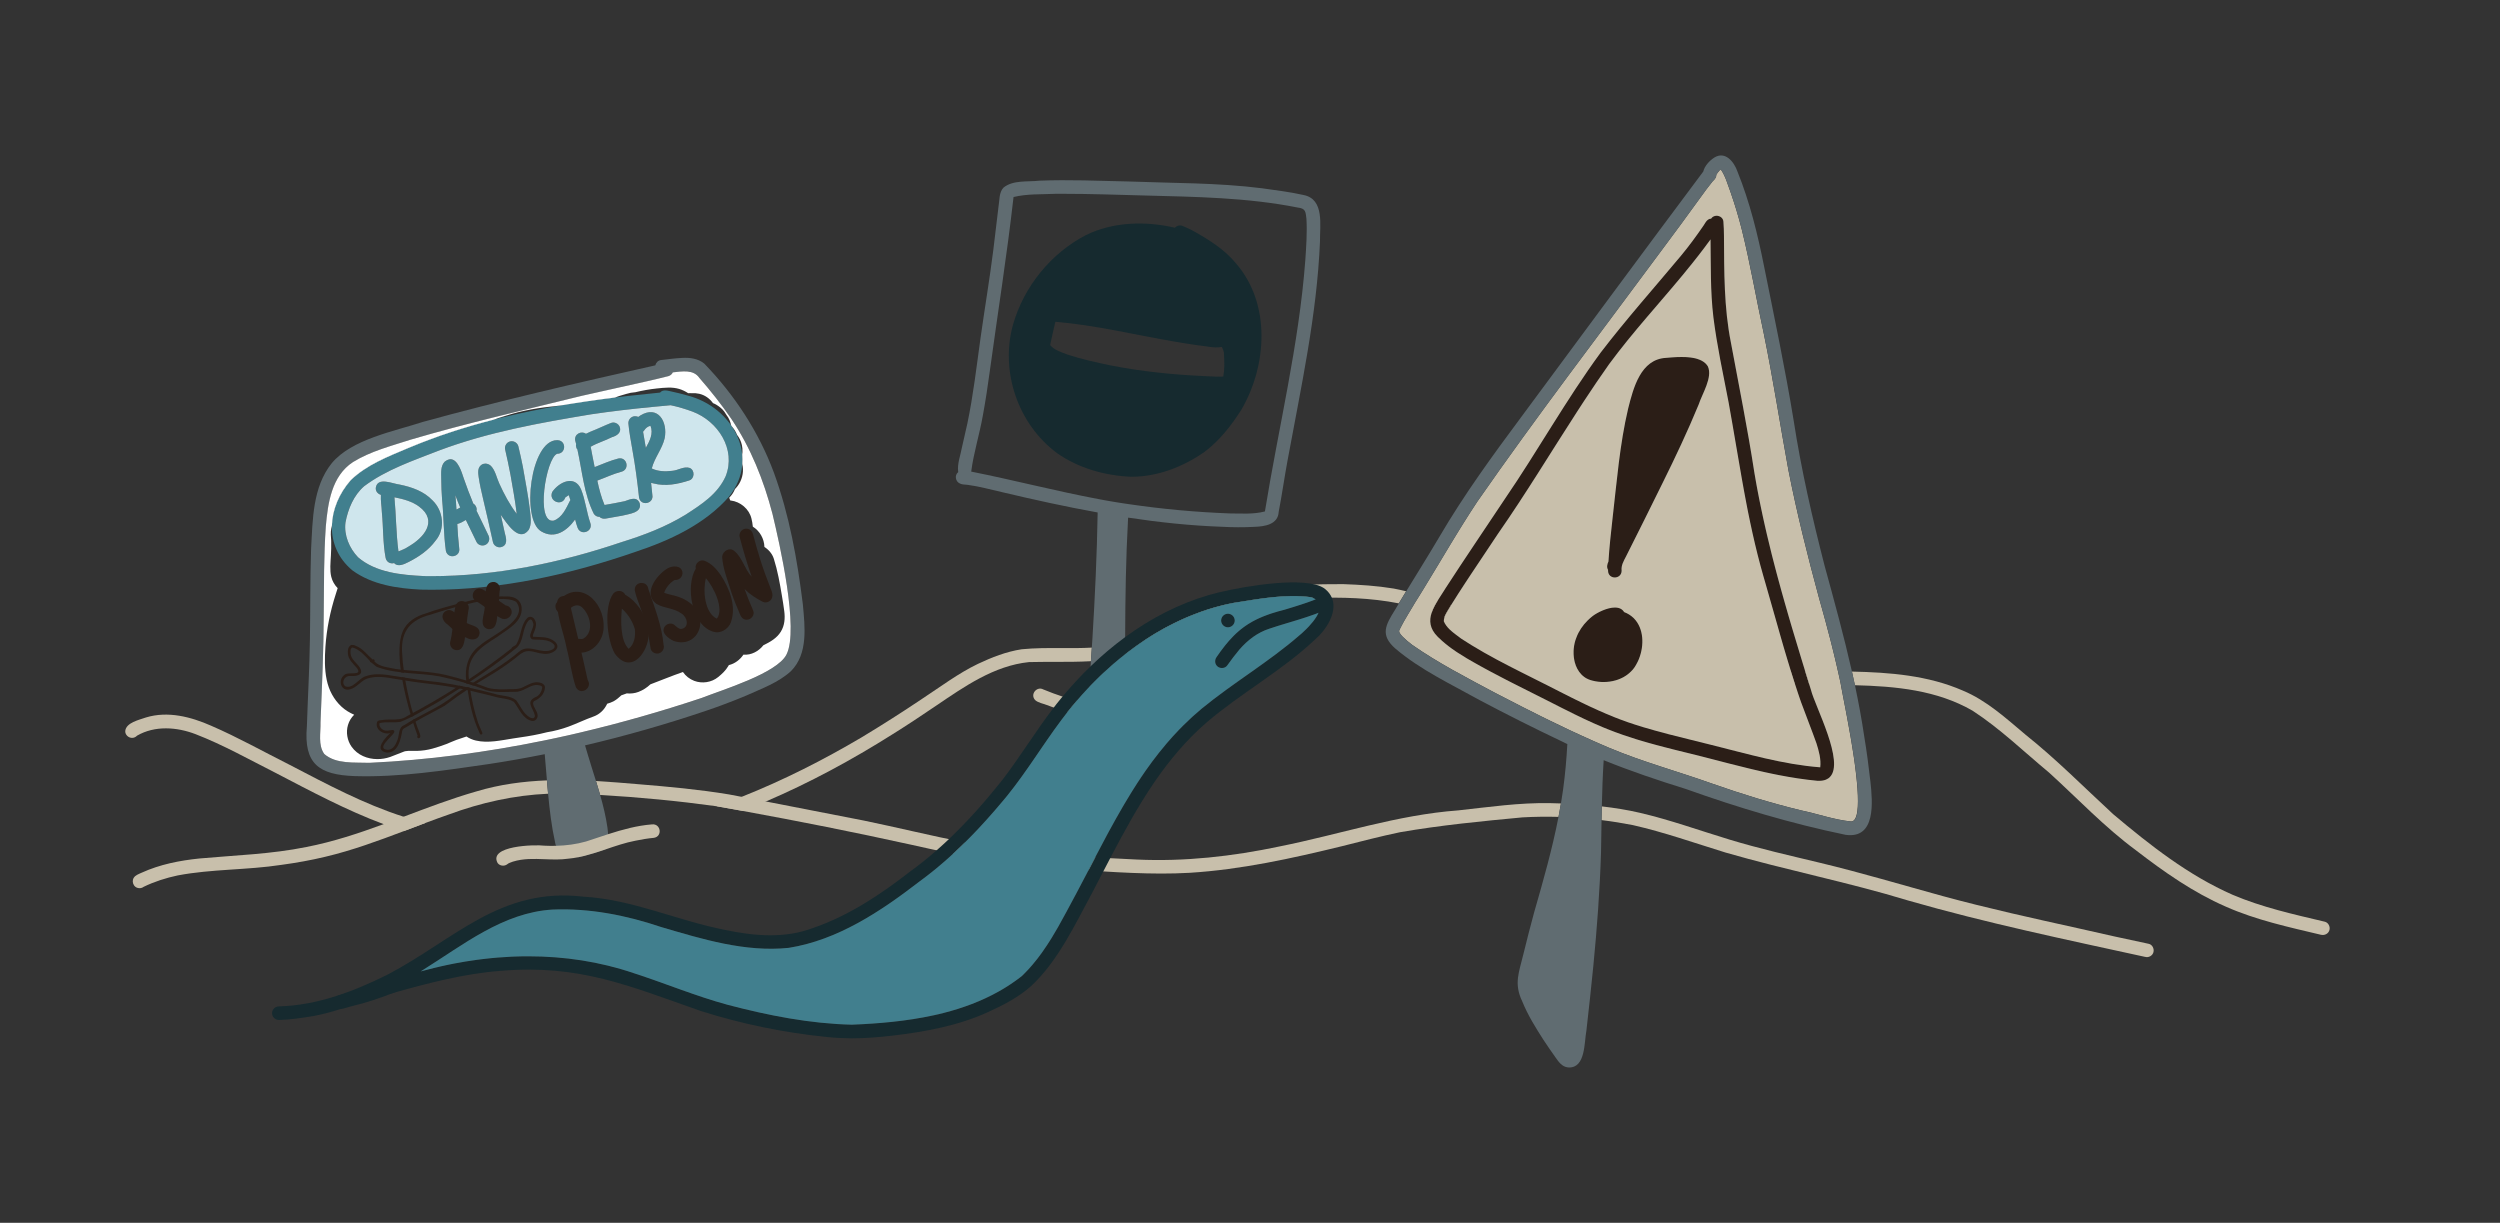 <?xml version="1.0" encoding="utf-8"?>
<!-- Generator: Adobe Adobe Illustrator 24.2.0, SVG Export Plug-In . SVG Version: 6.00 Build 0)  -->
<svg version="1.1" xmlns="http://www.w3.org/2000/svg" xmlns:xlink="http://www.w3.org/1999/xlink" x="0px" y="0px" width="920px"
	 height="450px" viewBox="0 0 920 450" style="enable-background:new 0 0 920 450;" xml:space="preserve">
<rect x="0" y="0" width="920" height="450" fill="#333333" stroke="none"/>
<style type="text/css">
	.st0{fill:#C8BFAB;}
	.st1{fill:#162A2F;}
	.st2{fill:#2B1E17;}
	.st3{fill:#606C71;}
	.st4{fill:#417F8E;}
	.st5{fill:#CFE6ED;}
	.st6{fill:#FFFFFF;}
</style>
<g id="Background_xA0_Image_1_">
</g>
<g id="Vector_layer_1_">
	<path class="st0" d="M148.62,305.84c-2.5-0.78-4.98-1.63-7.44-2.55h0c-13.73-5.11-26.89-12.17-39.78-18.88
		c-9.72-4.91-19.25-10.3-29.44-14.24c-6.89-2.64-14.94-3.24-21.52,0.55c-0.47,0.49-1.09,0.83-1.85,0.82c-1.33,0-2.55-1.14-2.5-2.5
		c0.26-3.13,5.17-4.13,7.64-5.02c8.04-2.44,16.49-0.25,23.95,3.04c9.85,4.26,19.22,9.53,28.8,14.34
		c13.86,7.21,27.29,14.42,42.03,19.15h0c1.52,0.49,3.05,0.95,4.6,1.38c1.15,0.31,2.31,0.61,3.47,0.89
		C153.93,303.82,151.28,304.83,148.62,305.84L148.62,305.84z"/>
	<path class="st0" d="M263.89,296.73c-0.07-0.01-0.14-0.02-0.2-0.03c3.1-1.1,6.18-2.25,9.25-3.47
		c15.29-6.07,30.04-13.55,44.18-21.91c7.57-4.57,15.02-9.31,22.27-14.19c6.73-4.41,13.21-9.32,20.48-12.82
		c5.13-2.43,10.48-4.52,16.12-5.38c4.84-0.48,9.74-0.46,14.65-0.44c3.73,0.02,7.46,0.04,11.16-0.17h0c-0.11,1.65-0.23,3.32-0.34,5h0
		c-4.36,0.25-8.77,0.25-13.32,0.25c-3.09,0-6.24,0-9.47,0.08c-12.87,1.32-23.82,9.03-34.23,16.08c-5.29,3.61-10.64,7.14-16.08,10.54
		c-14.84,9.36-30.34,17.75-46.47,24.66c-2.82,1.21-5.67,2.37-8.54,3.48C270.19,297.86,267.04,297.29,263.89,296.73z"/>
	<path class="st0" d="M414.08,238.56c0-0.69,0-1.37,0-2.06c1.05-0.29,2.11-0.61,3.15-0.98c2.73-1.02,5.4-2.18,8.03-3.44
		c4.85-2.47,9.02-6.09,13.96-8.39c17-8.3,36.51-8.69,55.07-8.73c6.21,0.22,12.42,0.61,18.55,1.62c1.55,0.3,3.09,0.63,4.62,1
		c-0.91,1.48-1.8,2.96-2.7,4.46c-0.03-0.01-0.07-0.02-0.1-0.02c-10.19-2.01-20.93-2.32-31.38-1.94c-0.29-0.12-0.61-0.23-0.96-0.33
		c-9.29-1.24-19.07,0.65-28.17,2.07c-14.81,2.86-28.36,9.72-40.15,18.96C414.01,239.92,414.03,239.18,414.08,238.56z"/>
	<path class="st0" d="M526.83,225.5c0.06-0.18,0.12-0.35,0.19-0.52c0.02-0.06,0.05-0.12,0.07-0.19c0.02-0.05,0.04-0.11,0.07-0.16
		c0.05-0.13,0.11-0.26,0.16-0.39c0.07-0.16,0.14-0.32,0.22-0.48c0.08-0.18,0.17-0.35,0.26-0.52c0.38-0.75,0.82-1.51,1.29-2.27
		c1.62,0.55,3.25,1.12,4.86,1.71c-0.02,0.04-0.05,0.07-0.07,0.11c-0.06,0.12-0.12,0.23-0.19,0.35c-0.07,0.11-0.13,0.23-0.2,0.35
		c-0.07,0.11-0.14,0.23-0.21,0.35c-0.05,0.09-0.11,0.18-0.16,0.26c-0.09,0.14-0.18,0.29-0.27,0.44c-0.04,0.06-0.07,0.12-0.11,0.18
		c-0.07,0.12-0.14,0.23-0.21,0.36c-0.04,0.06-0.07,0.12-0.11,0.18c-0.11,0.18-0.21,0.36-0.3,0.54c-0.04,0.08-0.08,0.15-0.12,0.23
		c-0.09,0.17-0.16,0.34-0.24,0.5c-0.05,0.12-0.11,0.25-0.15,0.38c0,0,0,0,0,0.01c-0.01,0.02-0.01,0.04-0.02,0.05
		c-0.02,0.06-0.04,0.12-0.06,0.19C529.96,226.57,528.4,226.02,526.83,225.5z"/>
	<path class="st0" d="M665.79,251.8c-1.77-0.05-3.54-0.11-5.31-0.18c-0.06-0.18-0.11-0.36-0.17-0.53c-0.03-0.09-0.05-0.17-0.08-0.25
		c-0.07-0.24-0.15-0.48-0.23-0.72c-0.11-0.32-0.21-0.65-0.31-0.98c-0.26-0.83-0.52-1.66-0.78-2.49c1.79,0.06,3.56,0.12,5.35,0.17h0
		c0.45,1.48,0.91,2.96,1.36,4.43C665.69,251.44,665.74,251.62,665.79,251.8L665.79,251.8z"/>
	<path class="st0" d="M854.16,344.01c-11.83-2.82-23.88-5.41-35.04-10.36c-12.03-5.23-22.81-12.82-33.16-20.8
		c-11.5-8.48-21.29-18.89-31.83-28.47c-9.3-7.71-18.06-16.24-28.22-22.84c-13.13-7.59-28.34-9-43.3-9.38
		c-0.35-1.68-0.72-3.35-1.1-5.02c13.91,0.3,28,1.39,40.85,7.01c8.8,3.67,15.88,10.21,23.09,16.26c11.35,9.05,21.54,19.38,32.19,29.2
		c13.53,11.38,27.66,22.51,43.94,29.66c10.86,4.63,22.46,7.2,33.91,9.91c1.33,0.3,2.09,1.8,1.75,3.07
		c-0.31,1.15-1.36,1.82-2.46,1.82C854.57,344.08,854.36,344.06,854.16,344.01z"/>
	<path class="st0" d="M49.37,325.88c-0.59-0.83-0.7-1.91-0.18-2.8c0.6-1.02,1.9-1.44,2.91-1.91c6.72-3.07,14.01-4.5,21.32-5.25
		c13.27-1.21,26.32-1.57,39.37-4.23c9.74-1.89,19.1-5,28.38-8.4c2.45-0.89,4.89-1.81,7.34-2.73c8.88-3.34,17.74-6.73,26.85-9.33
		c8.48-2.56,17.16-3.71,25.9-4.05c0.14,1.64,0.28,3.27,0.43,4.91c-12.47,0.54-24.74,3.29-36.47,7.62c-2.89,1-5.77,2.06-8.64,3.13
		c-2.66,1-5.31,2.01-7.96,3.01c-9.5,3.59-19.02,7.1-28.91,9.44c-5.33,1.28-10.74,2.25-16.17,2.98c-12.66,1.94-25.58,1.5-38.17,3.89
		c-4.31,0.92-8.54,2.26-12.51,4.19c-0.44,0.34-0.99,0.5-1.54,0.5C50.57,326.84,49.82,326.52,49.37,325.88z"/>
	<path class="st0" d="M335.15,310.82c-20.51-4.52-41.14-8.62-61.8-12.39c-3.15-0.57-6.3-1.14-9.45-1.7
		c-0.07-0.01-0.14-0.02-0.2-0.03c-14.22-1.96-28.57-3.34-42.84-4.15c-0.49-1.72-1.01-3.43-1.54-5.13c5.22,0.29,10.43,0.73,15.6,1.17
		c11.15,0.91,22.3,1.93,33.35,3.76c1.56,0.29,3.11,0.59,4.67,0.89c2.98,0.57,5.96,1.14,8.95,1.71c11.95,2.3,23.88,4.64,35.82,6.98
		c12.48,2.57,24.87,5.62,37.37,8.09c-1.44,1.42-2.9,2.82-4.39,4.19C345.49,313.12,340.32,311.97,335.15,310.82z"/>
	<path class="st0" d="M406,320.68c-0.69-0.04-1.39-0.09-2.08-0.13c-1.12-0.07-2.25-0.15-3.37-0.22h0c0.71-1.37,1.42-2.73,2.14-4.1
		c0.12-0.24,0.25-0.48,0.37-0.72h0c1.82,0.11,3.65,0.21,5.48,0.3c3.28,0.18,6.55,0.34,9.83,0.5c17.62,0.81,35.22-1.16,52.45-4.81
		c21.96-4.38,43.36-11.64,65.82-13.28c11.23-1.23,22.47-2.88,33.79-2.67c1.33,0.03,2.66,0.07,4,0.12c-0.28,1.65-0.58,3.3-0.9,4.94
		c-4.42-0.12-8.85-0.06-13.25,0.18c-15.05,1.41-30.14,2.88-45.04,5.46c-7.21,1.5-14.33,3.37-21.46,5.16
		c-18.41,4.49-37.03,8.6-55.99,9.78c-3.5,0.2-7.01,0.28-10.52,0.28C420.18,321.46,413.08,321.12,406,320.68z"/>
	<path class="st0" d="M789.39,352.13c-29.14-6.37-58.4-12.46-87.08-20.71c-22.2-6.78-45.02-11.22-67.3-17.68
		c-11.34-3.49-22.54-7.47-34.11-10.1c-3.82-0.75-7.67-1.37-11.55-1.84c0.03-1.68,0.06-3.37,0.1-5.05c4.71,0.54,9.39,1.29,14.01,2.36
		c11.21,2.61,22.04,6.54,33.04,9.87c10.98,3.34,22.19,5.86,33.34,8.55c15.13,3.63,30.04,8.1,45.03,12.21
		c16.64,4.54,33.48,8.23,50.32,11.96c8.5,1.93,17,3.86,25.53,5.62c1.34,0.27,2.09,1.83,1.75,3.07c-0.27,1.1-1.35,1.83-2.44,1.83
		C789.81,352.21,789.6,352.18,789.39,352.13z"/>
	<path class="st1" d="M416.33,175.45c-9.64-0.39-19.45-3.14-27.38-8.73c-14.35-10.66-20.94-30-16.17-47.21
		c3.97-13.98,13.93-26.32,26.86-33c10.07-4.93,21.94-5.22,32.72-2.7c0.7-0.78,1.84-1.05,2.85-0.66c2.46,0.98,4.81,2.28,7.07,3.66
		c4.63,2.74,9.11,5.91,12.55,10.1c12.92,14.88,11.48,37.6,1.99,53.88c-3.67,5.75-7.96,11.28-13.43,15.41
		c-7.86,5.56-17.35,9.25-27.05,9.25C416.34,175.45,416.33,175.45,416.33,175.45z M386.45,127c1.57,1.89,4.09,2.56,6.29,3.45
		c5.22,1.73,10.61,2.9,16,4.02c11.55,2.29,23.28,3.44,35.04,3.96c2.12,0.1,4.27,0.24,6.39,0.14c0.51-2.65,0.41-5.37,0.26-8.05
		c0.06-1.12-0.36-1.88-0.79-2.84c-2.88,0.54-5.96-0.38-8.87-0.62c-2.77-0.4-5.53-0.84-8.29-1.31c-14.62-2.48-29.35-6.12-44.11-7.33
		C387.69,121.28,387.06,124.14,386.45,127z"/>
	<path class="st2" d="M668.76,287.34c-4.79-0.46-9.54-1.2-14.25-2.13c-0.86-0.16-1.71-0.34-2.57-0.52
		c-0.86-0.18-1.71-0.36-2.56-0.55c-0.43-0.09-0.86-0.19-1.28-0.29c-0.98-0.22-1.95-0.45-2.92-0.68c-0.48-0.11-0.97-0.23-1.46-0.35
		c-2.43-0.58-4.86-1.19-7.27-1.81c-0.97-0.25-1.94-0.5-2.91-0.75c-0.48-0.12-0.97-0.25-1.45-0.38c-1.93-0.5-3.87-1-5.8-1.49
		c-1.45-0.37-2.9-0.73-4.36-1.09c-0.52-0.13-1.04-0.26-1.56-0.39c-1.04-0.25-2.08-0.51-3.12-0.77c-0.52-0.13-1.04-0.26-1.56-0.39
		c-1.04-0.26-2.08-0.53-3.12-0.8s-2.07-0.54-3.11-0.82c-0.96-0.26-1.91-0.52-2.87-0.79c-0.63-0.18-1.27-0.36-1.9-0.55
		c-0.32-0.09-0.63-0.19-0.95-0.28c-0.55-0.16-1.11-0.34-1.66-0.5c-1.65-0.51-3.3-1.05-4.94-1.62c-1.87-0.65-3.73-1.34-5.57-2.08
		c-0.58-0.23-1.15-0.46-1.72-0.71c-1.15-0.48-2.29-0.97-3.42-1.48c-2.27-1.01-4.51-2.07-6.74-3.17c-1.68-0.82-3.34-1.65-5-2.49
		s-3.32-1.69-4.98-2.53c-1.66-0.84-3.32-1.68-4.98-2.51c-2.67-1.34-5.34-2.68-8-4.03c-0.89-0.45-1.77-0.91-2.66-1.36
		c-1.77-0.91-3.54-1.84-5.29-2.77c-0.88-0.47-1.75-0.94-2.63-1.42c-0.43-0.24-0.87-0.48-1.31-0.72s-0.87-0.48-1.3-0.72
		c-0.31-0.18-0.62-0.35-0.93-0.53c-0.62-0.35-1.25-0.7-1.87-1.07c-0.31-0.18-0.62-0.36-0.93-0.54c-1.23-0.73-2.46-1.48-3.65-2.28
		c-0.6-0.39-1.19-0.8-1.77-1.22c-1.75-1.25-3.41-2.6-4.95-4.11c-0.07-0.07-0.14-0.13-0.21-0.2s-0.13-0.13-0.2-0.2
		c-2.93-2.95-3.14-5.88-2.17-8.79h0c0-0.02,0.01-0.04,0.02-0.05c0.05-0.16,0.11-0.31,0.17-0.47c0.09-0.25,0.19-0.5,0.3-0.74h0
		c0.01-0.04,0.03-0.07,0.04-0.1c0.04-0.09,0.08-0.18,0.12-0.27c0.03-0.07,0.06-0.14,0.1-0.2c0.02-0.04,0.04-0.08,0.06-0.12
		c0.1-0.2,0.2-0.39,0.3-0.59c0.05-0.09,0.1-0.19,0.15-0.29c0.04-0.06,0.07-0.13,0.1-0.19c0.01-0.01,0.02-0.02,0.02-0.03
		c0.06-0.11,0.13-0.23,0.2-0.34c0,0,0,0,0-0.01c0.07-0.12,0.14-0.25,0.21-0.37c0.04-0.06,0.07-0.12,0.11-0.19h0
		c0.03-0.05,0.05-0.1,0.09-0.15c0.08-0.14,0.17-0.27,0.25-0.41c0,0,0,0,0-0.01h0c0.07-0.12,0.14-0.24,0.22-0.36
		c0.08-0.12,0.16-0.25,0.23-0.37c0.16-0.25,0.32-0.5,0.47-0.74c0.16-0.25,0.32-0.49,0.48-0.74c0.24-0.37,0.48-0.74,0.71-1.11
		c0.24-0.37,0.47-0.73,0.69-1.1c7.14-11.03,14.54-21.89,21.8-32.82c12.14-17.74,22.6-36.59,35.32-53.95
		c9.39-12.27,19.68-23.8,29.57-35.66c2.97-3.56,5.71-7.33,8.33-11.15c0.48-0.73,0.91-1.62,1.61-2.11c0.32-0.22,0.69-0.36,1.14-0.37
		v0c1.12-1.81,4.34-1.14,4.52,1.09c0.16,1.77,0.18,3.55,0.21,5.32c0.09,13.11-0.03,26.29,2.55,39.21
		c2.95,15.9,6.17,31.74,8.61,47.73c0.13,0.77,0.26,1.55,0.4,2.32c0.13,0.77,0.27,1.55,0.41,2.32c0.1,0.54,0.2,1.08,0.3,1.62
		c0.09,0.51,0.19,1.02,0.29,1.52c0.13,0.7,0.27,1.39,0.41,2.09c0.13,0.66,0.26,1.32,0.4,1.97c0.1,0.49,0.2,0.98,0.3,1.46
		c0.12,0.56,0.23,1.12,0.36,1.68c0.03,0.15,0.06,0.29,0.09,0.44c0.12,0.58,0.25,1.16,0.38,1.75c0.11,0.51,0.22,1.02,0.34,1.54
		c0.15,0.69,0.31,1.39,0.47,2.08c0.17,0.77,0.35,1.53,0.53,2.3c0.45,1.91,0.91,3.82,1.39,5.73c0.13,0.53,0.26,1.06,0.39,1.59
		c0.37,1.46,0.74,2.92,1.13,4.38c0.17,0.68,0.35,1.35,0.53,2.02c0.18,0.69,0.36,1.38,0.55,2.06c0.04,0.14,0.07,0.27,0.11,0.41
		c0.33,1.22,0.66,2.44,1,3.66c0.09,0.32,0.18,0.65,0.27,0.98c0.18,0.66,0.37,1.33,0.56,1.99c0.21,0.76,0.43,1.52,0.64,2.27
		c0.45,1.6,0.91,3.2,1.38,4.8c0.41,1.42,0.83,2.84,1.25,4.27c1.12,3.77,2.25,7.53,3.4,11.28c0.43,1.41,0.86,2.83,1.3,4.24
		c0.02,0.09,0.05,0.18,0.08,0.26c0.45,1.48,0.91,2.96,1.37,4.43c0.05,0.18,0.11,0.37,0.17,0.55c0.22,0.72,0.45,1.44,0.67,2.16
		c1.44,5.87,12.55,26.57,6.89,32.05c-0.05,0.05-0.11,0.11-0.17,0.16c-0.12,0.1-0.24,0.2-0.37,0.29c0,0,0,0,0,0
		c-0.26,0.18-0.54,0.33-0.86,0.46h0c-0.71,0.29-1.56,0.44-2.57,0.44C669.19,287.36,668.97,287.35,668.76,287.34z M574.08,254.59
		c0.32,0.16,0.63,0.32,0.95,0.48c0.94,0.48,1.88,0.95,2.81,1.42c0.63,0.31,1.25,0.62,1.88,0.93c0.62,0.31,1.25,0.62,1.88,0.92
		c0,0,0,0,0,0c0.62,0.3,1.25,0.61,1.88,0.91h0c0.63,0.3,1.25,0.6,1.88,0.89h0c1.89,0.89,3.79,1.74,5.72,2.55c0,0,0,0,0,0
		c0.96,0.41,1.93,0.81,2.9,1.2h0c0.65,0.26,1.3,0.52,1.96,0.76c0.98,0.38,1.98,0.74,2.98,1.09h0c1.87,0.64,3.75,1.25,5.63,1.82
		c0,0,0,0,0,0c3.15,0.95,6.32,1.82,9.5,2.64c0,0,0,0,0,0c5.1,1.32,10.22,2.54,15.32,3.83c13.34,3.3,26.69,7.3,40.45,8.34v0
		c0.35-2.99-0.5-6.02-1.44-8.84c-1.8-5.05-3.79-10.03-5.64-15.07c-0.2-0.57-0.39-1.14-0.58-1.71c-0.2-0.57-0.39-1.14-0.58-1.71
		c-0.45-1.32-0.88-2.63-1.3-3.96c-0.03-0.09-0.05-0.17-0.08-0.25c-0.06-0.18-0.12-0.37-0.18-0.55c-0.02-0.05-0.04-0.11-0.05-0.17
		c-0.37-1.15-0.73-2.31-1.09-3.47c-0.34-1.08-0.67-2.16-0.99-3.24c-0.33-1.08-0.65-2.16-0.97-3.24c-0.21-0.72-0.43-1.44-0.64-2.16
		c-0.43-1.45-0.84-2.89-1.25-4.34c-0.9-3.12-1.79-6.26-2.67-9.39c-0.89-3.13-1.77-6.26-2.68-9.39c-0.28-0.97-0.56-1.94-0.85-2.91
		c-1.5-5.23-2.81-10.5-3.98-15.8v0c-0.3-1.32-0.58-2.65-0.86-3.98c0,0,0,0,0,0c-0.28-1.33-0.55-2.66-0.82-3.98
		c-0.13-0.66-0.26-1.33-0.39-2c-0.26-1.33-0.52-2.66-0.76-4c-0.12-0.67-0.25-1.34-0.37-2c0,0,0,0,0,0
		c-0.25-1.34-0.48-2.67-0.72-4.01c-0.71-4.01-1.4-8.02-2.08-12.04v0c-0.91-5.36-1.82-10.71-2.79-16.05
		c-2.02-10.43-4.27-20.81-5.6-31.35c-1.15-9.5-0.93-19.1-1.05-28.66c-0.72,1-1.45,1.99-2.2,2.98c-0.74,0.98-1.49,1.96-2.24,2.93
		c-0.76,0.97-1.53,1.94-2.3,2.91c-1.16,1.44-2.32,2.87-3.5,4.3c0,0,0,0,0,0c-1.18,1.42-2.37,2.84-3.56,4.25
		c-0.4,0.47-0.8,0.94-1.2,1.41c-1.01,1.19-2.03,2.38-3.05,3.57c-0.59,0.69-1.17,1.37-1.76,2.06c-1.2,1.4-2.41,2.8-3.61,4.21
		c-4.8,5.64-9.52,11.34-13.91,17.3c-3.15,4.45-6.2,8.95-9.18,13.5c-0.85,1.29-1.7,2.59-2.54,3.9
		c-9.71,14.99-18.91,30.29-29.14,44.96c-3.27,4.94-6.59,9.85-9.86,14.79c-0.71,1.07-1.41,2.14-2.12,3.21
		c-1.8,2.74-3.57,5.5-5.3,8.28c-0.02,0.04-0.05,0.07-0.07,0.11c-0.06,0.12-0.12,0.23-0.19,0.35c0,0,0,0,0,0
		c-0.03,0.05-0.06,0.11-0.1,0.17c-0.07,0.12-0.14,0.23-0.21,0.35c-0.03,0.05-0.07,0.11-0.1,0.17c0,0,0,0,0,0
		c-0.07,0.11-0.14,0.23-0.21,0.35c-0.07,0.11-0.14,0.23-0.21,0.35c-0.04,0.06-0.07,0.12-0.11,0.18c0,0,0,0,0,0
		c-0.07,0.12-0.14,0.23-0.21,0.35c0,0,0,0,0,0c-0.21,0.36-0.42,0.71-0.59,1.08c-0.02,0.03-0.03,0.05-0.04,0.08
		c0,0.01-0.01,0.02-0.02,0.04c-0.03,0.06-0.06,0.12-0.09,0.18c-0.03,0.07-0.06,0.13-0.08,0.2c-0.01,0.02-0.02,0.04-0.03,0.07
		c-0.03,0.08-0.06,0.16-0.09,0.24c-0.02,0.06-0.05,0.12-0.07,0.19c-0.02,0.06-0.04,0.12-0.05,0.18c-0.07,0.24-0.12,0.48-0.15,0.72
		c0,0.02-0.01,0.03,0,0.05c-0.01,0.06-0.02,0.12-0.02,0.18c-0.02,0.13-0.02,0.26-0.02,0.39c0.48,1.16,1.25,2.12,2.14,2.99
		c0,0,0,0,0,0c0.21,0.2,0.42,0.39,0.64,0.58h0c0.14,0.13,0.29,0.25,0.44,0.38c0,0,0,0,0,0c0.15,0.12,0.3,0.25,0.45,0.36h0
		c0.15,0.12,0.3,0.24,0.46,0.36c0,0,0,0,0,0c0.16,0.12,0.31,0.23,0.46,0.35c0.62,0.46,1.24,0.91,1.83,1.37
		c1.21,0.8,2.45,1.58,3.69,2.34c3.11,1.91,6.3,3.7,9.52,5.43c0,0,0,0,0,0c5.8,3.11,11.72,6,17.48,8.91
		c1.27,0.64,2.54,1.28,3.79,1.92c0,0,0,0,0,0C572.83,253.96,573.46,254.28,574.08,254.59z"/>
	<path class="st2" d="M591.75,210.04c0-0.11,0.01-0.22,0.01-0.33c-0.59-0.95-0.32-2.12,0.14-3.09c0.33-5.36,0.92-10.56,1.51-15.88
		c1.57-13.53,2.62-27.17,5.75-40.45c1.91-7.54,4.59-18.12,13.96-18.61c0.2-0.02,0.4-0.04,0.61-0.05c0.42-0.04,0.87-0.07,1.34-0.11
		c0.36-0.03,0.73-0.05,1.11-0.07c0.36-0.02,0.73-0.04,1.1-0.06c0.99-0.04,2.02-0.05,3.05,0c0.24,0.01,0.48,0.03,0.72,0.05
		c0.72,0.05,1.44,0.14,2.12,0.27c0.23,0.04,0.45,0.09,0.67,0.14c0,0,0,0,0,0c0.22,0.05,0.43,0.11,0.65,0.18
		c0.32,0.09,0.63,0.2,0.93,0.33c0.5,0.2,0.96,0.45,1.39,0.73c0.34,0.23,0.65,0.48,0.93,0.77c0.28,0.29,0.52,0.61,0.73,0.96
		c1.82,4.04-2.09,10.03-3.38,14c-4.05,9.84-8.6,19.46-13.33,28.99c-4.45,8.99-8.87,18-13.41,26.93c-0.9,1.73-1.85,3.28-1.62,5.29
		c-0.04,1.63-1.28,2.46-2.52,2.46C593.01,212.5,591.78,211.69,591.75,210.04z"/>
	<path class="st2" d="M585.99,250.46c-0.52-0.12-1-0.29-1.46-0.48c-0.27-0.12-0.54-0.25-0.79-0.39c-0.09-0.05-0.17-0.1-0.25-0.15
		c-0.16-0.1-0.32-0.21-0.47-0.32c-0.38-0.28-0.74-0.59-1.06-0.92c-1.18-1.21-1.98-2.77-2.43-4.47c0-0.02-0.01-0.03-0.01-0.05
		c-0.03-0.1-0.05-0.2-0.07-0.3c-0.03-0.12-0.06-0.24-0.08-0.36c-0.02-0.09-0.04-0.19-0.05-0.29c-0.02-0.12-0.05-0.25-0.06-0.37
		c-0.02-0.08-0.03-0.16-0.04-0.24c-0.02-0.1-0.03-0.2-0.04-0.3c-0.09-0.71-0.12-1.43-0.09-2.15c0-0.11,0-0.21,0.01-0.32
		c0.01-0.22,0.02-0.45,0.05-0.67c0-0.03,0-0.05,0.01-0.08c0.13-1.37,0.45-2.71,0.94-3.92c0.87-2.38,2.34-4.54,4.15-6.34
		c0.6-0.6,1.24-1.16,1.9-1.67c2.2-1.65,7.48-4.18,10.34-2.62c0.07,0.04,0.14,0.08,0.2,0.12c0.2,0.13,0.39,0.29,0.56,0.46
		c0.17,0.18,0.32,0.38,0.46,0.61v0c1.33,0.5,2.44,1.21,3.36,2.07c0.1,0.1,0.2,0.2,0.29,0.29c3.59,3.7,3.77,9.91,1.79,14.86
		c-0.07,0.2-0.16,0.39-0.25,0.58c-0.07,0.16-0.14,0.31-0.21,0.46c-0.2,0.41-0.41,0.81-0.64,1.2c-0.16,0.28-0.32,0.55-0.5,0.81
		c-0.07,0.11-0.15,0.21-0.23,0.32c-0.08,0.11-0.16,0.22-0.25,0.32c-0.11,0.14-0.23,0.28-0.35,0.42c-0.16,0.19-0.33,0.37-0.52,0.54v0
		c-0.43,0.43-0.88,0.81-1.36,1.16c-0.16,0.12-0.32,0.23-0.49,0.34c0,0,0,0,0,0c-0.19,0.12-0.38,0.24-0.58,0.36
		c-0.1,0.06-0.2,0.12-0.3,0.18c-0.2,0.11-0.4,0.21-0.61,0.31c-0.21,0.1-0.42,0.2-0.63,0.29c-0.21,0.09-0.42,0.17-0.64,0.25
		c-0.11,0.04-0.22,0.08-0.33,0.12c-0.2,0.07-0.41,0.13-0.62,0.2c-1.46,0.43-2.99,0.64-4.52,0.64
		C588.71,250.98,587.31,250.81,585.99,250.46z"/>
	<path class="st0" d="M669.85,282.37c-13.76-1.04-27.1-5.04-40.44-8.34c-5.1-1.3-10.23-2.51-15.33-3.83c0,0,0,0,0,0
		c-3.18-0.83-6.36-1.7-9.5-2.64c0,0,0,0,0,0c-1.89-0.57-3.77-1.18-5.63-1.82h0c-1-0.35-2-0.71-2.98-1.09
		c-0.66-0.25-1.31-0.5-1.96-0.76h0c-0.98-0.39-1.94-0.79-2.9-1.2c0,0,0,0,0,0c-1.93-0.82-3.83-1.67-5.72-2.55h0
		c-0.63-0.3-1.25-0.59-1.88-0.89h0c-0.62-0.3-1.25-0.61-1.88-0.91c0,0,0,0,0,0c-0.62-0.31-1.25-0.61-1.88-0.92s-1.25-0.62-1.88-0.93
		c-0.93-0.47-1.87-0.95-2.81-1.42c-0.32-0.16-0.63-0.32-0.95-0.48c-0.62-0.32-1.25-0.64-1.88-0.96c0,0,0,0,0,0
		c-1.26-0.64-2.52-1.28-3.79-1.92c-5.75-2.91-11.67-5.8-17.48-8.91c0,0,0,0,0,0c-3.22-1.73-6.41-3.52-9.52-5.43
		c-1.24-0.76-2.48-1.54-3.69-2.34c-0.59-0.46-1.21-0.91-1.83-1.37c-0.16-0.12-0.31-0.23-0.46-0.35c0,0,0,0,0,0
		c-0.15-0.12-0.3-0.24-0.46-0.36h0c-0.15-0.12-0.3-0.24-0.45-0.36c0,0,0,0,0,0c-0.15-0.12-0.3-0.25-0.44-0.38h0
		c-0.22-0.19-0.43-0.38-0.64-0.58c0,0,0,0,0,0c-0.9-0.87-1.66-1.84-2.14-2.99c0-0.13,0-0.26,0.02-0.39
		c0.01-0.06,0.01-0.12,0.02-0.18c0-0.02,0-0.03,0-0.05c0.04-0.24,0.09-0.48,0.15-0.72c0.02-0.06,0.04-0.12,0.06-0.18
		c0.02-0.07,0.04-0.13,0.06-0.19c0.01-0.02,0.01-0.04,0.02-0.05c0,0,0,0,0-0.01c0.02-0.06,0.04-0.12,0.07-0.18
		c0.01-0.02,0.02-0.04,0.03-0.07c0.02-0.04,0.04-0.09,0.05-0.13c0.01-0.02,0.02-0.04,0.03-0.07c0.03-0.06,0.06-0.12,0.09-0.18
		c0.01-0.01,0.01-0.02,0.02-0.04c0.04-0.07,0.07-0.14,0.11-0.22c0.04-0.08,0.08-0.15,0.12-0.23c0.1-0.18,0.2-0.36,0.3-0.54
		c0.04-0.06,0.07-0.12,0.11-0.18c0.07-0.12,0.14-0.23,0.21-0.35c0,0,0,0,0,0c0.04-0.06,0.07-0.12,0.11-0.18
		c0.07-0.12,0.14-0.23,0.21-0.35c0.02-0.03,0.04-0.06,0.06-0.09c0.05-0.09,0.11-0.17,0.16-0.26c0,0,0,0,0,0
		c0.04-0.06,0.07-0.12,0.11-0.18c0.03-0.06,0.07-0.12,0.1-0.17c0.07-0.11,0.14-0.23,0.2-0.34c0,0,0,0,0,0
		c0.07-0.12,0.13-0.23,0.19-0.35c0.02-0.04,0.05-0.07,0.07-0.11c1.73-2.79,3.5-5.54,5.3-8.28c0.7-1.07,1.41-2.14,2.12-3.21
		c3.27-4.94,6.6-9.84,9.86-14.79c10.23-14.68,19.43-29.98,29.14-44.96c0.84-1.3,1.69-2.61,2.54-3.9c2.99-4.55,6.03-9.05,9.18-13.5
		c4.39-5.96,9.11-11.67,13.91-17.3c1.2-1.41,2.4-2.81,3.61-4.21c0.59-0.69,1.18-1.37,1.76-2.06c1.02-1.19,2.04-2.38,3.05-3.57
		c0.4-0.47,0.8-0.94,1.2-1.41c1.2-1.41,2.39-2.82,3.56-4.25c0,0,0,0,0,0c1.18-1.42,2.35-2.86,3.5-4.3c0.77-0.96,1.54-1.93,2.3-2.91
		c0.75-0.97,1.5-1.95,2.24-2.93c0.74-0.98,1.47-1.98,2.2-2.98c0,0,0,0,0,0c0.13,9.55-0.09,19.15,1.05,28.66
		c1.33,10.54,3.59,20.93,5.6,31.35c0.97,5.34,1.88,10.7,2.79,16.05v0c0.69,4.02,1.37,8.03,2.08,12.04c0.24,1.34,0.48,2.67,0.72,4.01
		c0,0,0,0,0,0c0.12,0.67,0.25,1.34,0.37,2c0.25,1.34,0.5,2.67,0.76,4c0.13,0.67,0.26,1.34,0.39,2c0.27,1.33,0.54,2.66,0.82,3.98
		c0,0,0,0,0,0c0.28,1.33,0.57,2.65,0.86,3.98v0c1.18,5.3,2.49,10.57,3.99,15.8c0.29,0.97,0.57,1.94,0.84,2.91
		c0.9,3.12,1.79,6.25,2.68,9.39c0.89,3.13,1.77,6.26,2.67,9.39c0.41,1.45,0.83,2.89,1.25,4.34c0.21,0.72,0.42,1.45,0.64,2.16
		c0.32,1.08,0.64,2.16,0.97,3.24c0.32,1.08,0.65,2.16,0.99,3.24c0.26,0.83,0.52,1.66,0.78,2.49c0.1,0.33,0.2,0.65,0.31,0.98
		c0.02,0.06,0.04,0.11,0.05,0.17c0.06,0.19,0.12,0.37,0.18,0.55c0.03,0.09,0.05,0.17,0.08,0.25c0.06,0.18,0.11,0.36,0.17,0.53
		c0.37,1.14,0.75,2.29,1.12,3.43c0.19,0.57,0.38,1.14,0.58,1.71c0.19,0.57,0.39,1.14,0.59,1.7c1.84,5.04,3.84,10.02,5.64,15.07
		C669.35,276.35,670.2,279.38,669.85,282.37L669.85,282.37z M586.14,226.67c-0.66,0.51-1.3,1.07-1.9,1.67
		c-1.81,1.8-3.29,3.96-4.15,6.34c-0.49,1.21-0.81,2.55-0.94,3.92c0,0.03,0,0.05-0.01,0.08c-0.02,0.22-0.04,0.45-0.05,0.67
		c-0.01,0.11-0.01,0.21-0.01,0.32c-0.02,0.72,0.01,1.44,0.09,2.15c0.01,0.1,0.02,0.2,0.04,0.3c0.01,0.08,0.02,0.16,0.04,0.24
		c0.02,0.12,0.04,0.25,0.06,0.37c0.02,0.09,0.04,0.19,0.05,0.29c0.02,0.12,0.05,0.24,0.08,0.36c0.02,0.1,0.05,0.2,0.07,0.3
		c0,0.02,0.01,0.03,0.01,0.05c0.45,1.7,1.25,3.25,2.43,4.47c0.32,0.34,0.68,0.64,1.06,0.92c0.15,0.11,0.31,0.21,0.47,0.32
		c0.08,0.05,0.16,0.1,0.25,0.15c0.25,0.14,0.51,0.27,0.79,0.39c0.46,0.2,0.95,0.36,1.46,0.48c2.77,0.73,5.85,0.71,8.64-0.11
		c0.21-0.06,0.41-0.12,0.62-0.2c0.11-0.04,0.22-0.07,0.33-0.12c0.21-0.08,0.43-0.16,0.64-0.25c0.21-0.09,0.43-0.19,0.63-0.29
		c0.2-0.1,0.41-0.2,0.61-0.31c0.1-0.06,0.2-0.11,0.3-0.18c0.2-0.11,0.39-0.23,0.58-0.36c0,0,0,0,0,0c0.17-0.11,0.33-0.22,0.49-0.34
		c0.48-0.36,0.94-0.74,1.36-1.17c0.18-0.18,0.35-0.36,0.52-0.54c0.12-0.14,0.23-0.28,0.35-0.42c0.09-0.11,0.17-0.21,0.25-0.32
		c0.08-0.11,0.15-0.21,0.23-0.32c0.18-0.26,0.35-0.53,0.5-0.81c0.23-0.39,0.44-0.79,0.64-1.2c0.08-0.15,0.15-0.31,0.21-0.46
		c0.09-0.19,0.17-0.39,0.25-0.58c1.98-4.95,1.8-11.16-1.79-14.86c-0.09-0.1-0.19-0.2-0.29-0.29c-0.91-0.86-2.02-1.57-3.36-2.08
		c-0.14-0.23-0.29-0.43-0.46-0.61s-0.36-0.33-0.56-0.46c-0.07-0.04-0.13-0.08-0.2-0.12c-0.63-0.35-1.38-0.49-2.18-0.49
		C591.44,223.57,587.85,225.39,586.14,226.67z M617.29,131.4c-0.37,0.02-0.74,0.04-1.1,0.06c-0.38,0.02-0.75,0.05-1.11,0.07
		c-0.47,0.04-0.92,0.07-1.34,0.11c-0.21,0.02-0.41,0.04-0.61,0.05c-9.38,0.48-12.05,11.07-13.96,18.61
		c-3.13,13.28-4.18,26.93-5.75,40.45c-0.59,5.32-1.18,10.52-1.51,15.88c-0.46,0.96-0.74,2.14-0.14,3.09c0,0.11,0,0.22-0.01,0.33
		c0.03,1.64,1.25,2.46,2.48,2.46c1.24,0,2.48-0.83,2.52-2.46c-0.22-2,0.72-3.55,1.62-5.29c4.54-8.93,8.95-17.94,13.41-26.93
		c4.73-9.53,9.27-19.15,13.33-28.99c1.29-3.98,5.2-9.96,3.38-14c-0.21-0.35-0.46-0.67-0.73-0.96c-0.28-0.29-0.59-0.54-0.93-0.77
		c-0.43-0.29-0.89-0.53-1.39-0.73c-0.3-0.12-0.61-0.23-0.93-0.33c-0.21-0.06-0.43-0.12-0.65-0.18c0,0,0,0,0,0
		c-0.22-0.05-0.45-0.1-0.67-0.14c-0.69-0.13-1.4-0.22-2.12-0.27c-0.24-0.02-0.48-0.04-0.72-0.05c-0.49-0.02-0.98-0.03-1.47-0.03
		C618.33,131.37,617.81,131.38,617.29,131.4z"/>
	<path class="st0" d="M681.22,302.3c-0.05,0-0.11,0-0.16-0.01c-6.14-0.64-12.09-2.79-18.14-4.05c-11.11-2.68-21.95-6.04-32.73-9.83
		c-12.62-4.52-25.61-8-37.97-13.2c-0.57-0.24-1.14-0.48-1.7-0.73c-0.65-0.28-1.3-0.56-1.95-0.84c-0.36-0.15-0.72-0.31-1.07-0.47
		c-0.61-0.27-1.22-0.54-1.82-0.81c-1.24-0.55-2.48-1.11-3.72-1.68c-0.83-0.38-1.66-0.76-2.48-1.14s-1.65-0.77-2.48-1.16
		c-2.29-1.08-4.57-2.18-6.84-3.29c-1.14-0.55-2.27-1.11-3.41-1.68c-2.15-1.07-4.3-2.15-6.45-3.24c-2.71-1.38-5.43-2.77-8.13-4.18
		c-0.78-0.4-1.55-0.8-2.33-1.21c-5.12-2.73-10.28-5.44-15.35-8.29c-5.07-2.86-10.05-5.86-14.82-9.19c-1.18-0.9-2.33-1.83-3.37-2.88
		c-0.15-0.15-0.3-0.3-0.44-0.46c-0.45-0.61-1.25-1.3-0.89-2.13c0.18-0.37,0.36-0.73,0.55-1.09c0.24-0.47,0.49-0.94,0.74-1.4
		c0.14-0.25,0.28-0.5,0.42-0.76c0.02-0.03,0.04-0.06,0.05-0.09c0.32-0.57,0.66-1.13,0.99-1.69c0.07-0.12,0.15-0.25,0.22-0.38
		c0.05-0.08,0.1-0.16,0.14-0.24c0.36-0.61,0.73-1.21,1.09-1.81c0.21-0.35,0.42-0.7,0.63-1.05c0.04-0.07,0.09-0.14,0.13-0.22
		c0.25-0.41,0.49-0.82,0.73-1.23c0.62-0.99,1.24-1.98,1.86-2.97c0.01-0.01,0.02-0.02,0.02-0.04c0.43-0.7,0.87-1.4,1.3-2.11
		c1.75-2.86,3.49-5.74,5.22-8.62c1.46-2.44,2.93-4.88,4.4-7.32c0.63-1.05,1.27-2.11,1.92-3.16c0.49-0.82,0.99-1.63,1.5-2.45v0
		c0.5-0.82,1.01-1.64,1.53-2.46c0.82-1.32,1.64-2.63,2.48-3.93c0.9-1.41,1.82-2.82,2.75-4.22c21.77-31.32,45.05-61.66,67.73-92.35
		c4.88-6.5,9.67-13.05,14.43-19.63c1.45-2.01,2.91-4.02,4.48-5.94v0c0.08-0.08,0.16-0.16,0.25-0.23c0.59-0.59,1.12-1.3,1.07-2.17
		c0.38-0.5,0.71-1.09,1.16-1.54c0.07-0.07,0.15-0.14,0.23-0.21c0,0,0,0,0,0c0.08-0.07,0.17-0.13,0.26-0.19v0
		c1.78,2.57,2.54,5.62,3.64,8.53c1.53,4.42,2.93,9,4.09,13.65c3.14,12.62,5.3,25.45,8.07,38.18c3.43,16.68,6,33.53,9.07,50.27
		c3.13,15.9,7.07,31.64,11.32,47.28v0c0.39,1.39,0.79,2.78,1.17,4.17c0.39,1.39,0.77,2.78,1.15,4.17c0.64,2.37,1.27,4.74,1.88,7.12
		c0.21,0.83,0.43,1.67,0.63,2.51c0.19,0.76,0.38,1.52,0.56,2.28c0.11,0.44,0.21,0.88,0.32,1.32c0.17,0.7,0.34,1.41,0.5,2.11
		c0.1,0.41,0.2,0.83,0.29,1.25c0.14,0.62,0.29,1.25,0.43,1.88v0c0.1,0.43,0.2,0.86,0.29,1.3c0.04,0.15,0.07,0.3,0.1,0.45
		c0.07,0.28,0.12,0.57,0.19,0.85c0.14,0.67,0.29,1.35,0.43,2.02c0.02,0.11,0.04,0.23,0.06,0.38v0c0.02,0.08,0.03,0.16,0.04,0.25
		c0.03,0.16,0.06,0.32,0.09,0.5s0.07,0.37,0.11,0.57c0.04,0.2,0.08,0.41,0.12,0.63c0.05,0.27,0.11,0.55,0.16,0.85
		c0.04,0.2,0.08,0.41,0.12,0.62c0.04,0.21,0.08,0.42,0.12,0.64c0.04,0.17,0.07,0.34,0.1,0.52c0.06,0.3,0.12,0.61,0.18,0.93
		c0.09,0.43,0.17,0.88,0.26,1.35c0.07,0.36,0.14,0.72,0.21,1.09c0.06,0.3,0.12,0.61,0.18,0.93c0.18,0.91,0.36,1.86,0.54,2.85
		c0.04,0.24,0.09,0.48,0.13,0.72c0.25,1.36,0.51,2.77,0.77,4.23c0.03,0.13,0.05,0.27,0.07,0.4c0.09,0.48,0.17,0.97,0.26,1.47
		c0.05,0.26,0.09,0.53,0.14,0.79c0.09,0.53,0.18,1.06,0.27,1.6c0.09,0.51,0.17,1.03,0.25,1.54c0.14,0.83,0.27,1.67,0.4,2.5
		c0.04,0.27,0.08,0.54,0.12,0.81c0.06,0.39,0.12,0.79,0.18,1.18c0.06,0.41,0.12,0.83,0.18,1.25c0,0,0,0.01,0,0.02
		c0.07,0.49,0.14,0.98,0.2,1.46c0.02,0.19,0.05,0.38,0.07,0.57c0.05,0.38,0.1,0.76,0.14,1.14c0.02,0.16,0.04,0.32,0.06,0.48
		c0.04,0.36,0.09,0.72,0.13,1.08c0.09,0.77,0.17,1.53,0.24,2.28c0.02,0.25,0.05,0.5,0.07,0.74c0.07,0.73,0.13,1.46,0.18,2.16
		c0.23,3.31,0.26,6.19-0.04,8.31c-0.05,0.32-0.1,0.62-0.16,0.91c-0.02,0.09-0.04,0.19-0.06,0.28c-0.07,0.27-0.14,0.53-0.22,0.76
		c-0.05,0.16-0.11,0.3-0.17,0.44c-0.06,0.13-0.12,0.26-0.19,0.38c-0.07,0.12-0.14,0.23-0.22,0.33c-0.08,0.1-0.16,0.18-0.24,0.26
		C681.97,302.16,681.63,302.3,681.22,302.3C681.22,302.3,681.22,302.3,681.22,302.3z M629.69,80.46c-0.46,0.01-0.83,0.15-1.14,0.38
		c-0.7,0.49-1.12,1.38-1.61,2.11c-2.62,3.82-5.36,7.59-8.33,11.15c-9.89,11.86-20.18,23.39-29.57,35.66
		c-12.72,17.35-23.17,36.2-35.32,53.95c-7.27,10.94-14.66,21.8-21.8,32.82c-0.23,0.37-0.46,0.73-0.69,1.1
		c-0.23,0.37-0.47,0.74-0.71,1.11c-0.16,0.25-0.32,0.5-0.48,0.74s-0.32,0.5-0.47,0.74c-0.08,0.12-0.16,0.25-0.23,0.37
		c-0.08,0.12-0.15,0.24-0.23,0.36c0,0,0,0,0,0.01c-0.08,0.14-0.17,0.27-0.25,0.41c-0.03,0.05-0.06,0.1-0.09,0.15
		c-0.04,0.06-0.07,0.12-0.11,0.19c-0.14,0.24-0.28,0.48-0.41,0.72c0,0.01-0.01,0.02-0.02,0.03c-0.07,0.12-0.13,0.24-0.2,0.36
		c-0.02,0.04-0.04,0.07-0.06,0.11c-0.21,0.39-0.4,0.79-0.58,1.19c-0.02,0.04-0.03,0.07-0.05,0.1c-0.18,0.4-0.34,0.8-0.47,1.21
		c-0.01,0.02-0.01,0.04-0.02,0.05c-0.97,2.91-0.76,5.84,2.17,8.79c0.07,0.07,0.13,0.13,0.2,0.2c0.07,0.07,0.14,0.13,0.21,0.2
		c1.54,1.5,3.21,2.86,4.95,4.11c0.58,0.42,1.17,0.82,1.77,1.22c1.2,0.79,2.42,1.55,3.65,2.28c0.31,0.18,0.62,0.36,0.93,0.54
		c0.62,0.36,1.24,0.71,1.87,1.07c0.31,0.18,0.62,0.35,0.93,0.52c0.43,0.24,0.87,0.48,1.3,0.73c0.44,0.24,0.88,0.48,1.31,0.72
		c0.88,0.48,1.75,0.95,2.63,1.42c1.76,0.94,3.52,1.86,5.29,2.77c0.89,0.46,1.77,0.91,2.66,1.36c2.66,1.36,5.33,2.69,8,4.03
		c1.67,0.83,3.32,1.67,4.98,2.51s3.32,1.69,4.98,2.53s3.33,1.68,5,2.49c2.23,1.09,4.47,2.16,6.74,3.17c1.14,0.5,2.27,1,3.42,1.48
		c0.57,0.24,1.14,0.47,1.72,0.7c1.84,0.74,3.7,1.43,5.57,2.08c1.64,0.57,3.29,1.1,4.94,1.62c0.55,0.17,1.1,0.34,1.66,0.5
		c0.32,0.09,0.63,0.19,0.95,0.28c0.64,0.18,1.27,0.37,1.9,0.55c0.95,0.27,1.91,0.53,2.87,0.79c1.04,0.28,2.07,0.55,3.11,0.82
		c1.04,0.27,2.08,0.53,3.12,0.8c0.52,0.13,1.04,0.26,1.56,0.39c1.04,0.26,2.09,0.52,3.12,0.77c0.52,0.12,1.04,0.25,1.56,0.38
		c1.45,0.36,2.9,0.72,4.36,1.09c1.93,0.49,3.87,0.99,5.8,1.49c0.48,0.12,0.97,0.25,1.45,0.38c0.97,0.25,1.94,0.5,2.91,0.75
		c2.42,0.62,4.84,1.23,7.27,1.81c0.48,0.12,0.97,0.23,1.46,0.35c0.97,0.23,1.95,0.45,2.92,0.68c0.43,0.1,0.85,0.19,1.28,0.29
		c0.85,0.19,1.71,0.37,2.56,0.55c0.85,0.18,1.71,0.35,2.57,0.52c4.71,0.92,9.46,1.66,14.25,2.12c1.3,0.07,2.35-0.07,3.2-0.42h0
		c0.31-0.13,0.6-0.28,0.86-0.46c0,0,0,0,0,0c0.13-0.09,0.25-0.19,0.37-0.29c0.05-0.05,0.11-0.1,0.17-0.16
		c5.66-5.48-5.46-26.19-6.89-32.05c-0.22-0.72-0.45-1.44-0.67-2.16c-0.06-0.18-0.11-0.37-0.17-0.55c-0.46-1.48-0.91-2.95-1.37-4.43
		c-0.03-0.09-0.06-0.18-0.08-0.26c-0.43-1.41-0.87-2.82-1.3-4.24c-1.15-3.75-2.29-7.51-3.4-11.28c-0.42-1.42-0.84-2.84-1.25-4.27
		c-0.47-1.6-0.93-3.2-1.38-4.8c-0.21-0.75-0.43-1.51-0.64-2.27c-0.19-0.66-0.37-1.33-0.56-1.99c-0.09-0.33-0.18-0.66-0.27-0.98
		c-0.34-1.22-0.67-2.44-1-3.66c-0.04-0.14-0.07-0.27-0.11-0.41c-0.19-0.69-0.37-1.37-0.55-2.06c-0.18-0.67-0.36-1.35-0.53-2.02
		c-0.39-1.46-0.76-2.92-1.13-4.38c-0.13-0.53-0.27-1.06-0.39-1.59c-0.48-1.91-0.94-3.82-1.39-5.73c-0.18-0.77-0.36-1.53-0.53-2.3
		c-0.16-0.69-0.32-1.39-0.47-2.08c-0.12-0.51-0.23-1.02-0.34-1.54c-0.13-0.58-0.26-1.16-0.38-1.75c-0.03-0.15-0.06-0.29-0.09-0.44
		c-0.12-0.56-0.24-1.12-0.36-1.68c-0.1-0.49-0.2-0.98-0.3-1.46c-0.14-0.66-0.27-1.31-0.4-1.97c-0.14-0.7-0.28-1.39-0.41-2.09
		c-0.1-0.5-0.2-1.01-0.29-1.52c-0.11-0.54-0.2-1.08-0.3-1.62c-0.14-0.77-0.28-1.55-0.41-2.32c-0.14-0.77-0.27-1.54-0.4-2.32
		c-2.45-15.99-5.67-31.83-8.61-47.73c-2.58-12.92-2.46-26.1-2.55-39.21c-0.03-1.78-0.05-3.55-0.21-5.32
		c-0.11-1.35-1.33-2.13-2.53-2.13C630.9,79.42,630.13,79.75,629.69,80.46z"/>
	<path class="st3" d="M212.85,315.45c-3.13-0.23-6.96-1.21-8.23-4.19c-0.17-0.4-0.29-0.84-0.36-1.31
		c-1.3-5.89-2.01-11.88-2.56-17.88c-0.15-1.64-0.29-3.27-0.43-4.91c-0.22-2.65-0.43-5.29-0.67-7.93c-0.04-0.56-0.09-1.12-0.14-1.69
		c-6.78,1.36-13.59,2.57-20.43,3.61c-16.37,2.36-32.9,4.95-49.48,4.46c-13.16-0.47-18.82-4.45-17.62-18.29
		c0.34-10.74,0.98-21.48,1.12-32.23c0.18-11.02,0.07-22.03,0.43-33.04c0.6-10.77,0.52-22.77,7.61-31.6
		c7.36-8.84,22.89-11.7,33.58-15.2c28.28-7.79,56.87-14.37,85.48-20.8c0.23-0.99,1.04-1.82,2.09-1.95c2.61-0.31,5.24-0.66,7.87-0.79
		c2.81-0.15,5.8,0.24,8.05,2.09c11.11,11.46,20.09,25.15,25.64,40.16c5.68,15.57,8.6,31.99,10.64,48.39
		c0.75,8.25,2.02,18.21-4.37,24.63c-4.63,4.23-10.73,6.41-16.38,8.96c-4.94,2.07-9.97,3.98-15.05,5.69
		c-14.57,4.92-29.38,9.16-44.35,12.67c0.33,1.09,0.65,2.17,0.97,3.26c0.97,3.29,2.03,6.55,3.05,9.83c0.53,1.71,1.05,3.41,1.54,5.13
		c1.14,4,2.12,8.04,2.71,12.17c0.11,0.8,0.19,1.55,0.23,2.25c0.14,2.38-0.14,4.22-0.91,5.58c-0.21,0.07-0.41,0.14-0.62,0.21
		c-0.62,0.21-1.24,0.42-1.86,0.62c-0.21,0.07-0.41,0.13-0.62,0.2c-0.42,0.13-0.83,0.27-1.25,0.39c-1.03,0.32-2.06,0.62-3.1,0.88
		c-0.18,0.05-0.36,0.09-0.54,0.14c-0.15,0.04-0.3,0.08-0.46,0.11c-0.14,0.04-0.29,0.07-0.44,0.1
		C213.61,315.3,213.23,315.38,212.85,315.45L212.85,315.45z M122.51,279.37c0.17,0.06,0.33,0.12,0.5,0.18
		c0.34,0.12,0.68,0.22,1.02,0.31s0.69,0.17,1.05,0.25c3.53,0.72,7.45,0.47,10.86,0.62c20.79-0.98,41.54-3.67,62.02-7.76
		c0.66-0.13,1.33-0.26,1.99-0.4c0.82-0.17,1.64-0.34,2.46-0.51c0.82-0.17,1.64-0.34,2.46-0.52c1.37-0.29,2.73-0.59,4.1-0.9
		c0.12-0.03,0.24-0.05,0.36-0.08c0.7-0.16,1.39-0.32,2.08-0.48c0.81-0.18,1.62-0.38,2.44-0.57c14.98-3.54,29.79-7.79,44.32-12.62
		c7.62-3.02,27.71-9.06,31.26-15.96c4.72-9.25-2.51-40.82-5.14-51.82c-3.21-12.32-7.99-24.31-15.11-34.91
		c-3.6-5.26-7.57-10.29-11.76-15.08c-0.46-0.67-1.01-1.17-1.61-1.53c-0.6-0.36-1.26-0.59-1.95-0.73c-0.62-0.12-1.28-0.17-1.94-0.17
		c0,0-0.01,0-0.01,0c-0.36,0-0.72,0.02-1.08,0.04c-0.19,0.01-0.37,0.03-0.56,0.04c-0.91,0.08-1.8,0.2-2.65,0.29
		c-0.3,0.64-0.88,1.15-1.6,1.38c-2.56,0.7-5.18,1.21-7.76,1.86c-8,1.85-16.05,3.52-24.06,5.37c-21.05,5.21-42.23,10.02-63.05,16.15
		c-7.21,2.34-14.75,4.25-21.26,8.27c-7.86,5.13-9.23,15.13-9.98,23.76c-0.75,10.7-0.65,21.43-0.76,32.15
		c-0.02,13.29-0.64,26.55-1.18,39.83c0.12,3.84-0.98,8.34,1.38,11.67c0.68,0.59,1.43,1.08,2.21,1.47c0,0,0,0,0,0
		C121.86,279.1,122.19,279.24,122.51,279.37z"/>
	<path class="st3" d="M401.33,245.2c0.04-0.62,0.08-1.24,0.12-1.86c0.11-1.68,0.23-3.36,0.34-5c0.07-1.07,0.14-2.13,0.21-3.18
		c0.95-15.51,1.68-31.04,1.94-46.57c-11.77-2.12-23.47-4.71-35.11-7.46c-4.25-0.95-8.48-2.16-12.82-2.72
		c-0.91-0.1-1.9-0.05-2.75-0.47c-1.66-0.68-2.08-3.07-0.64-4.2c-0.43-3.09,0.88-6.27,1.42-9.31c0.66-2.86,1.32-5.72,1.95-8.59
		c2.18-10.43,3.39-21.03,4.86-31.57c1.52-10.78,3.33-21.52,4.69-32.32c0.67-5.31,1.28-10.62,1.91-15.93
		c0.42-2.32,0.12-5.14,1.83-6.97c3.54-2.89,8.91-2.05,13.21-2.56c10.84-0.43,21.7,0.05,32.55,0.29c16.44,0.64,32.97,0.44,49.32,2.5
		c5.12,0.74,10.3,1.34,15.36,2.49c7.75,1.54,5.95,11.18,6.03,17.09c-1.12,27.18-7.03,53.83-11.92,80.51
		c-1.18,6.32-2.06,12.7-3.28,19.02c-0.24,4.65-5.16,5.36-8.92,5.49c-4.04,0.22-8.09,0.19-12.12-0.03
		c-11.54-0.42-22.98-1.63-34.36-3.36c-0.01,0.19-0.02,0.38-0.04,0.57c-0.8,14.45-1,28.93-1.06,43.39c0,0.7,0,1.39,0,2.09
		c0,0.69,0,1.37,0,2.06c-0.05,0.61-0.07,1.36-0.07,2.2c-0.08,0.06-0.16,0.12-0.23,0.19c-0.38,0.29-0.75,0.59-1.12,0.89
		c-0.2,0.16-0.4,0.32-0.6,0.49c-0.21,0.17-0.43,0.35-0.64,0.53c0,0,0,0,0,0c-0.57,0.48-1.14,0.95-1.7,1.44
		c-0.04,0.03-0.07,0.05-0.1,0.09c-1.17,1.01-2.32,2.04-3.45,3.1c-0.07,0.07-0.15,0.14-0.23,0.21c-0.22,0.21-0.45,0.42-0.67,0.63
		c-0.04,0.04-0.09,0.08-0.13,0.12c-0.12,0.11-0.24,0.23-0.36,0.34c-0.36,0.34-0.71,0.68-1.05,1.03c-0.91,0.9-1.82,1.82-2.7,2.75
		c-0.06,0.06-0.11,0.11-0.17,0.17C400.99,250.24,401.15,247.71,401.33,245.2z M388.2,71.33c-5.07,0.24-10.27-0.04-15.22,1.18
		c-2.42,21.46-5.83,42.79-8.75,64.19c-0.73,5.42-1.55,10.82-2.54,16.2c-1.21,6.93-3.38,13.67-4.29,20.65
		c15.59,3.1,31,7.13,46.62,10.07c0.56,0.11,1.12,0.21,1.67,0.31c0.49,0.09,0.98,0.18,1.46,0.27c0.62,0.11,1.24,0.21,1.86,0.32
		c0.52,0.09,1.03,0.17,1.55,0.26c0.47,0.08,0.95,0.16,1.42,0.23c0.85,0.14,1.7,0.27,2.55,0.39c0.32,0.05,0.64,0.1,0.97,0.14
		c12.25,1.8,24.6,2.93,36.96,3.4c4.34,0.01,8.8,0.39,13.03-0.73c4.98-30.82,12.54-61.31,14.87-92.52c0.34-5.07,0.71-10.17,0.41-15.2
		c-0.32-2.53-0.25-3.77-3.18-4.11c-18.58-3.7-37.57-3.94-56.43-4.44c-9.98-0.26-19.97-0.62-29.95-0.62
		C390.21,71.32,389.21,71.32,388.2,71.33z"/>
	<path class="st3" d="M576.82,392.78c-2.07-0.3-3.25-2.04-4.38-3.63c-1.51-2.13-3-4.28-4.44-6.47c-2.92-4.53-5.78-9.16-7.81-14.16
		c-3.19-6.62-1.14-10.83,0.43-17.44c1.25-5.13,2.56-10.25,3.95-15.34c3.34-11.61,6.66-23.27,8.96-35.13v0
		c0.32-1.64,0.62-3.29,0.9-4.94c0.28-1.68,0.54-3.36,0.78-5.05c0.76-5.57,1.27-11.19,1.57-16.8c-0.7-0.34-1.4-0.68-2.09-1.02
		c-10.11-4.8-20.11-9.82-30-15.06c-10.61-5.91-21.88-11.16-31.2-19.07c-5.69-5-3.62-8.63-0.14-14.21c0.48-0.81,0.96-1.61,1.44-2.41
		v0c0.89-1.49,1.79-2.98,2.7-4.46c4.07-6.68,8.24-13.31,12.21-20.05c9.02-15.41,19.54-29.87,30.19-44.18
		c22.27-30.1,44.49-60.25,66.91-90.23c0.52-2.11,2.29-4,4.09-5.16c4.04-2.48,7.28,1.62,8.5,5.18c4.57,11.31,7.41,22.98,9.79,34.86
		c3.8,18.91,7.8,37.78,10.9,56.82c2.77,18.02,6.83,35.67,11.35,53.29c3.55,12.97,7.13,25.94,10.09,39.04
		c0.38,1.67,0.75,3.35,1.1,5.02c1.32,6.23,2.48,12.51,3.42,18.83c0.91,5.51,1.65,11.05,2.27,16.61c0.8,7.42,2.13,21.18-9.12,19.6
		c-19.95-4.12-39.58-10-58.72-16.84c-10.24-3.18-20.4-6.6-30.32-10.63c-0.36,5.68-0.55,11.34-0.68,17.02
		c-0.04,1.68-0.07,3.37-0.1,5.05v0c-0.07,3.92-0.12,7.85-0.19,11.8c-0.43,14.01-1.48,27.98-2.84,41.93
		c-0.79,7.93-1.64,15.86-2.55,23.78c-0.83,4.41-0.3,13.51-6.35,13.51C577.22,392.8,577.03,392.79,576.82,392.78z M632.78,62.73
		c-0.46,0.45-0.78,1.03-1.16,1.54c0.05,0.87-0.48,1.58-1.07,2.17c-0.08,0.08-0.16,0.16-0.25,0.24c-1.57,1.92-3.03,3.93-4.48,5.94
		c-4.76,6.58-9.55,13.13-14.43,19.63c-22.67,30.69-45.96,61.02-67.73,92.35c-0.93,1.4-1.84,2.81-2.75,4.22
		c-0.32,0.49-0.63,0.98-0.94,1.48c-0.52,0.82-1.04,1.64-1.55,2.46c-0.51,0.82-1.02,1.64-1.53,2.46v0c-0.5,0.82-1,1.63-1.5,2.45
		c-0.64,1.05-1.29,2.11-1.92,3.16c-1.47,2.44-2.93,4.88-4.4,7.32c-1.73,2.88-3.46,5.76-5.22,8.62c-0.43,0.69-0.85,1.38-1.28,2.07
		c-0.01,0.01-0.02,0.03-0.02,0.04c-0.01,0.01-0.02,0.02-0.02,0.04c-0.62,0.99-1.23,1.98-1.86,2.97c-0.24,0.41-0.48,0.82-0.73,1.23
		c-0.05,0.07-0.09,0.14-0.13,0.22c-0.21,0.35-0.42,0.7-0.63,1.05c-0.36,0.61-0.73,1.21-1.09,1.81c-0.05,0.08-0.1,0.16-0.14,0.24
		c-0.07,0.12-0.15,0.25-0.22,0.38c-0.33,0.56-0.66,1.12-0.99,1.69c-0.02,0.03-0.04,0.06-0.05,0.09c-0.14,0.25-0.28,0.5-0.42,0.76
		c-0.25,0.46-0.5,0.93-0.74,1.4c-0.19,0.36-0.37,0.72-0.55,1.09c-0.36,0.83,0.43,1.52,0.89,2.13c0.14,0.16,0.29,0.31,0.44,0.46
		c1.04,1.05,2.2,1.99,3.37,2.89c4.77,3.33,9.75,6.33,14.82,9.18c5.07,2.86,10.23,5.56,15.35,8.3c0.77,0.4,1.55,0.8,2.33,1.2
		c2.7,1.4,5.41,2.79,8.13,4.18c2.14,1.09,4.29,2.17,6.45,3.24c0.19,0.1,0.38,0.19,0.57,0.29c0.83,0.41,1.67,0.82,2.5,1.23
		c0.11,0.05,0.22,0.11,0.33,0.16c1.14,0.56,2.27,1.12,3.41,1.66c1.14,0.55,2.28,1.09,3.43,1.63c0.41,0.2,0.82,0.39,1.24,0.58
		c0.41,0.2,0.82,0.39,1.24,0.58c0.83,0.39,1.65,0.77,2.48,1.14c1.23,0.57,2.48,1.12,3.72,1.68c0.54,0.25,1.09,0.48,1.63,0.72
		c0.12,0.05,0.25,0.11,0.37,0.16c0.22,0.09,0.44,0.19,0.66,0.29c0.08,0.04,0.16,0.07,0.24,0.11c0.65,0.28,1.3,0.56,1.95,0.84
		c0.57,0.25,1.13,0.49,1.7,0.73c12.37,5.2,25.36,8.69,37.97,13.2c10.77,3.79,21.62,7.14,32.73,9.83c6.05,1.27,12,3.42,18.14,4.05
		c0.05,0,0.11,0.01,0.16,0.01c0,0,0,0,0.01,0c0.4,0,0.75-0.14,1.05-0.41c0.08-0.07,0.16-0.16,0.24-0.26
		c0.08-0.1,0.15-0.21,0.22-0.33c0.07-0.12,0.13-0.25,0.19-0.38c0.06-0.14,0.12-0.29,0.17-0.44c0.08-0.23,0.16-0.48,0.22-0.76
		c0.02-0.09,0.04-0.18,0.06-0.28c0.06-0.29,0.11-0.59,0.16-0.91c0.21-1.53,0.26-3.46,0.18-5.66c-0.02-0.42-0.04-0.84-0.06-1.27
		c-0.02-0.26-0.03-0.52-0.05-0.79c-0.01-0.2-0.03-0.39-0.04-0.59c-0.05-0.7-0.11-1.42-0.18-2.16c0-0.06-0.01-0.12-0.02-0.19
		c-0.02-0.18-0.04-0.37-0.05-0.55c-0.07-0.75-0.15-1.5-0.24-2.28c-0.01-0.09-0.02-0.19-0.03-0.28c-0.03-0.27-0.06-0.53-0.1-0.8
		c-0.02-0.16-0.04-0.32-0.06-0.48c-0.01-0.11-0.02-0.22-0.04-0.33c-0.04-0.27-0.07-0.54-0.11-0.81c-0.02-0.19-0.05-0.38-0.07-0.57
		c-0.07-0.48-0.13-0.97-0.2-1.46c0,0,0-0.01,0-0.02c-0.02-0.14-0.04-0.28-0.06-0.42c-0.04-0.28-0.08-0.55-0.12-0.83
		c-0.06-0.39-0.11-0.78-0.18-1.18c-0.04-0.27-0.08-0.54-0.12-0.81c-0.13-0.84-0.26-1.67-0.4-2.5c-0.08-0.52-0.16-1.03-0.25-1.54
		c-0.09-0.54-0.18-1.07-0.27-1.6c-0.04-0.27-0.09-0.53-0.14-0.79c-0.09-0.5-0.17-0.98-0.26-1.47c-0.02-0.13-0.04-0.27-0.07-0.4
		c-0.26-1.45-0.52-2.87-0.77-4.23c-0.03-0.13-0.05-0.26-0.07-0.39c-0.02-0.11-0.04-0.22-0.06-0.33c-0.19-0.99-0.37-1.94-0.54-2.85
		c-0.06-0.32-0.12-0.62-0.18-0.93c-0.07-0.38-0.14-0.74-0.21-1.09c-0.09-0.46-0.18-0.91-0.26-1.35c-0.06-0.32-0.12-0.63-0.18-0.93
		c-0.04-0.18-0.07-0.35-0.1-0.52c-0.04-0.22-0.08-0.43-0.12-0.64c-0.04-0.21-0.08-0.43-0.12-0.62c-0.06-0.3-0.11-0.58-0.16-0.85
		c-0.04-0.22-0.08-0.43-0.12-0.63c-0.04-0.2-0.07-0.39-0.11-0.57s-0.06-0.35-0.09-0.5c0-0.01-0.01-0.02-0.01-0.03
		c-0.01-0.08-0.02-0.15-0.04-0.22v0c-0.03-0.14-0.05-0.27-0.06-0.38c-0.14-0.68-0.28-1.35-0.43-2.02c-0.06-0.29-0.12-0.57-0.19-0.85
		c-0.12-0.59-0.25-1.17-0.39-1.75v0c-0.14-0.63-0.28-1.25-0.43-1.88c-0.09-0.42-0.19-0.84-0.29-1.25c-0.16-0.7-0.33-1.41-0.5-2.11
		c-0.11-0.44-0.21-0.88-0.32-1.32c-0.18-0.76-0.37-1.52-0.56-2.28c-0.21-0.84-0.42-1.67-0.63-2.51c-0.61-2.38-1.24-4.75-1.88-7.12
		c-0.38-1.39-0.76-2.79-1.15-4.17c-0.39-1.39-0.77-2.78-1.17-4.17v0c-4.24-15.64-8.18-31.38-11.32-47.28
		c-3.07-16.74-5.63-33.59-9.07-50.27c-2.77-12.73-4.93-25.56-8.07-38.18c-1.16-4.65-2.56-9.23-4.09-13.65
		c-1.11-2.91-1.86-5.96-3.64-8.53c-0.09,0.06-0.18,0.12-0.26,0.18c0,0,0,0,0,0C632.94,62.59,632.86,62.66,632.78,62.73z"/>
	<path class="st0" d="M387.76,260.38c-0.87-0.32-1.73-0.64-2.58-0.95c-1.4-0.55-3.02-0.76-4.2-1.76c-2.07-2.13,0.59-5.25,2.93-3.97
		c-0.03-0.01-0.07-0.03-0.1-0.04c0.08,0.04,0.16,0.08,0.23,0.12c-0.05-0.04-0.09-0.06-0.14-0.08c2.55,1.05,4.9,1.92,7.08,2.63
		c1.88,0.61,3.63,1.09,5.3,1.47c-0.63,0.74-1.26,1.48-1.87,2.23c-0.52,0.63-1.03,1.26-1.54,1.9c-0.04,0.05-0.08,0.11-0.12,0.16
		C391.08,261.57,389.4,260.97,387.76,260.38z"/>
	<path class="st0" d="M183.13,317.6c-3.54-6.41,13.67-6.85,17.2-6.39c1.43,0.07,2.86,0.09,4.29,0.05c3.73-0.09,7.43-0.57,11.04-1.59
		c2.71-0.88,5.41-1.82,8.13-2.69c5.27-1.7,10.61-3.17,16.17-3.61c3.24-0.34,3.93,4.45,0.68,4.95c-2.31,0.21-4.59,0.61-6.86,1.07
		c-3.72,0.72-7.31,1.96-10.89,3.17c-0.21,0.07-0.41,0.14-0.62,0.21c-0.62,0.21-1.24,0.42-1.86,0.62c-0.21,0.07-0.41,0.13-0.62,0.2
		c-0.41,0.13-0.83,0.26-1.25,0.39c-1.03,0.32-2.06,0.62-3.1,0.88c-0.18,0.05-0.36,0.09-0.54,0.14c-0.15,0.04-0.3,0.08-0.46,0.11
		c-0.14,0.03-0.29,0.07-0.44,0.1c-0.38,0.08-0.76,0.16-1.14,0.24h0c-1.22,0.24-2.45,0.43-3.7,0.54c-2.87,0.42-5.78,0.31-8.68,0.2
		c-3.96-0.15-7.91-0.3-11.73,0.89c-0.71,0.3-1.51,0.46-2.09,0.97c-0.44,0.34-1,0.51-1.55,0.51
		C184.34,318.56,183.59,318.24,183.13,317.6z"/>
	<path class="st1" d="M304.13,381.6c-15.68-1.58-31.2-4.78-46.21-9.55c-26.39-9.21-44.55-17.23-73.56-14.79
		c-13.51,1.02-26.67,4.48-39.67,8.14c-0.16,0.05-0.32,0.09-0.49,0.14c-0.97,0.27-1.99-0.1-2.6-0.84c-5.29,2.43-10.67,4.77-16.2,6.59
		c-3.31,1.09-6.67,1.99-10.11,2.62c-4.2,0.68-8.43,1.35-12.68,1.44c-1.36,0-2.5-1.14-2.5-2.5s1.14-2.5,2.5-2.5
		c14.17-0.39,27.49-5.46,39.98-11.67c24.73-12.97,41.5-32.29,72.08-28.71c18.1,1,34.75,8.88,52.38,12.28
		c10.64,2.23,21.75,3.16,32.05-0.72c13.22-4.53,24.91-12.31,35.86-20.84c3.36-2.43,6.58-5.02,9.69-7.75
		c1.53-1.34,3.03-2.71,4.51-4.11c7.11-6.74,13.6-14.14,19.7-21.8c6.62-8.65,12.28-17.99,18.91-26.63c0.38-0.5,0.76-1,1.15-1.49
		c0.68-0.86,1.38-1.72,2.09-2.57c3.22-3.88,6.67-7.61,10.32-11.13c4.01-3.87,8.27-7.49,12.76-10.78
		c9.38-6.86,19.75-12.28,30.95-15.51c7.63-2.23,28.86-6.3,38.83-3.84c1.59,0.39,2.9,0.95,3.82,1.71c1.16,0.96,1.94,2.02,2.42,3.15
		c2.24,5.23-2.02,11.85-6.22,15.45c-12.21,11.5-27.12,19.59-39.84,30.45c-7.41,6.38-13.85,14.11-19.32,22.11
		c-6.05,8.9-11.2,18.34-16.18,27.87c-0.85,1.62-1.7,3.25-2.54,4.88c-1.36,2.62-2.72,5.25-4.1,7.87
		c-6.48,11.93-12.37,24.78-22.37,34.23c-4.64,4.12-10.2,7.05-15.82,9.59c-11.2,5.13-23.49,7.35-35.65,8.76
		c-4.88,0.57-9.78,0.95-14.68,0.95C310.29,382.08,307.21,381.94,304.13,381.6z M194.43,351.92c13.16,0,26.29,1.94,38.87,6.23
		c11.55,3.74,22.78,8.45,34.52,11.63c14.91,3.92,30.23,6.93,45.68,7.33c9.9-0.39,20.15-1.28,30.04-3.44
		c0.52-0.11,1.05-0.23,1.57-0.35c0.16-0.04,0.32-0.07,0.48-0.11c0.59-0.14,1.18-0.29,1.77-0.44c7.03-1.8,13.82-4.32,20.11-7.84
		c0.6-0.34,1.19-0.68,1.78-1.03c0.29-0.18,0.59-0.36,0.88-0.54c0.58-0.36,1.16-0.73,1.73-1.11c0,0,0,0,0,0
		c0.57-0.38,1.14-0.77,1.7-1.17c0,0,0,0,0,0c0.56-0.4,1.12-0.81,1.67-1.23c0.28-0.21,0.55-0.43,0.83-0.64
		c0.27-0.26,0.54-0.52,0.81-0.79c0.53-0.53,1.05-1.07,1.56-1.62c0.51-0.55,1.01-1.11,1.5-1.69c1.22-1.43,2.37-2.91,3.46-4.43
		c0.66-0.91,1.3-1.85,1.91-2.79c0.41-0.62,0.82-1.26,1.22-1.9c0.2-0.32,0.4-0.64,0.6-0.96c0.79-1.29,1.55-2.59,2.3-3.9
		c2.05-3.61,3.98-7.3,5.93-10.92c0.18-0.33,0.36-0.66,0.54-0.98c1.38-2.59,2.73-5.18,4.09-7.78c0.19-0.36,0.38-0.73,0.57-1.1
		c0.71-1.37,1.42-2.73,2.13-4.1c0.12-0.24,0.25-0.48,0.38-0.72c0.1-0.19,0.2-0.39,0.3-0.58c1.36-2.6,2.72-5.19,4.11-7.77
		c0.23-0.43,0.46-0.86,0.7-1.29c1.63-3,3.29-5.99,5.02-8.94c0.25-0.42,0.49-0.84,0.74-1.26c0.75-1.26,1.5-2.52,2.27-3.76
		c0.25-0.41,0.52-0.83,0.77-1.24c0.52-0.83,1.05-1.65,1.58-2.47c1.03-1.59,2.09-3.17,3.17-4.72c1.53-2.18,3.11-4.31,4.76-6.39
		c0.95-1.19,1.91-2.36,2.89-3.52c0.74-0.86,1.49-1.72,2.25-2.56c0.77-0.84,1.54-1.67,2.33-2.49c0.53-0.55,1.06-1.09,1.6-1.62
		c2.15-2.14,4.39-4.19,6.73-6.13c11.6-9.53,24.67-17.14,36.01-27.02c0.16-0.13,0.32-0.27,0.5-0.42c0.17-0.15,0.35-0.31,0.54-0.48h0
		c0.45-0.41,0.93-0.86,1.43-1.36c0.25-0.25,0.5-0.5,0.75-0.77c0.09-0.09,0.17-0.18,0.25-0.27c0.5-0.54,0.99-1.1,1.45-1.68
		c0.46-0.58,0.89-1.18,1.25-1.77c0.31-0.5,0.58-0.99,0.79-1.48c0.85-1.95,0.82-3.78-1.04-4.97c0,0,0,0,0,0
		c-0.26-0.17-0.56-0.32-0.9-0.47h0c-0.07-0.03-0.15-0.06-0.23-0.09c-0.05-0.02-0.11-0.04-0.18-0.06c-0.06-0.02-0.12-0.04-0.18-0.06
		c-0.01,0-0.03-0.01-0.04-0.02c-0.05-0.02-0.09-0.03-0.14-0.04c-0.06-0.02-0.13-0.04-0.2-0.06c-9.29-1.24-19.07,0.65-28.17,2.07
		c-0.09,0.02-0.18,0.04-0.28,0.05c-0.37,0.07-0.74,0.15-1.11,0.23c0,0-0.01,0-0.02,0c-0.33,0.07-0.66,0.14-0.99,0.21
		c-0.01,0-0.02,0-0.02,0c-0.05,0.01-0.11,0.02-0.16,0.04c-0.06,0.01-0.12,0.02-0.18,0.04c-0.09,0.02-0.18,0.04-0.27,0.06
		c-0.03,0.01-0.06,0.01-0.09,0.02s-0.05,0.02-0.08,0.02c-0.09,0.02-0.17,0.04-0.25,0.05c-0.05,0.02-0.11,0.03-0.16,0.04
		c-0.06,0.02-0.12,0.03-0.18,0.04c-0.27,0.07-0.54,0.13-0.8,0.2c-0.15,0.04-0.3,0.07-0.45,0.12c-0.24,0.06-0.48,0.12-0.73,0.19
		c-0.03,0.01-0.05,0.02-0.08,0.02c-0.37,0.1-0.73,0.2-1.1,0.3c-0.13,0.04-0.26,0.07-0.39,0.11c-0.24,0.07-0.48,0.14-0.72,0.21
		c-0.04,0.01-0.09,0.02-0.13,0.04c-0.24,0.07-0.48,0.14-0.71,0.22c-0.21,0.06-0.41,0.12-0.62,0.19c0,0,0,0-0.01,0v0
		c-0.22,0.07-0.43,0.14-0.65,0.21c-0.59,0.19-1.19,0.39-1.78,0.61c-0.18,0.06-0.37,0.12-0.55,0.2c-0.29,0.1-0.58,0.21-0.87,0.32
		c-0.11,0.04-0.21,0.08-0.31,0.12c-0.17,0.06-0.33,0.12-0.5,0.19c-0.14,0.05-0.29,0.11-0.43,0.17c-0.21,0.08-0.43,0.17-0.65,0.25
		c-0.2,0.08-0.4,0.16-0.61,0.24c-0.03,0.01-0.07,0.03-0.1,0.04c-0.05,0.02-0.1,0.04-0.15,0.06c-0.42,0.17-0.84,0.34-1.25,0.52
		c-0.33,0.14-0.66,0.29-0.99,0.43c-0.47,0.21-0.93,0.42-1.39,0.63c-0.5,0.23-0.99,0.46-1.48,0.7c-0.19,0.09-0.39,0.19-0.58,0.28
		c-0.17,0.08-0.35,0.17-0.52,0.26c-0.5,0.25-0.99,0.5-1.48,0.75c-0.24,0.12-0.48,0.25-0.72,0.38c-0.12,0.06-0.23,0.12-0.35,0.18
		c-0.01,0.01-0.02,0.02-0.04,0.02c-0.07,0.04-0.14,0.07-0.21,0.11c-0.1,0.05-0.2,0.11-0.3,0.16c-0.11,0.06-0.22,0.12-0.33,0.18
		c-0.09,0.04-0.17,0.09-0.25,0.14c-0.05,0.02-0.1,0.05-0.14,0.08c-0.81,0.45-1.62,0.91-2.43,1.39c-0.39,0.23-0.78,0.46-1.16,0.7
		c-0.04,0.02-0.07,0.05-0.11,0.07c-0.37,0.23-0.74,0.46-1.11,0.69c-0.38,0.23-0.75,0.47-1.11,0.71c-0.16,0.11-0.33,0.21-0.49,0.32
		c-0.05,0.03-0.11,0.07-0.16,0.11c-0.21,0.13-0.41,0.27-0.61,0.41c-0.38,0.25-0.76,0.5-1.13,0.77c-0.38,0.26-0.77,0.53-1.15,0.8
		c-0.11,0.08-0.22,0.15-0.32,0.23c-0.21,0.15-0.43,0.3-0.64,0.46c-0.09,0.07-0.18,0.13-0.26,0.19c-0.35,0.25-0.7,0.51-1.05,0.77
		c-0.45,0.33-0.89,0.66-1.33,1c-0.27,0.2-0.53,0.41-0.79,0.62c-0.04,0.02-0.07,0.05-0.11,0.08h0c-0.08,0.07-0.16,0.12-0.23,0.19
		c-0.38,0.29-0.75,0.59-1.12,0.89c-0.2,0.16-0.4,0.32-0.6,0.49c-0.21,0.17-0.43,0.35-0.64,0.53h0c-0.14,0.12-0.29,0.24-0.43,0.36
		c-0.39,0.32-0.77,0.65-1.16,0.98c-0.22,0.19-0.45,0.39-0.67,0.58c-1.01,0.88-2.01,1.79-2.99,2.7c-0.07,0.07-0.15,0.14-0.23,0.21
		c-0.22,0.21-0.45,0.42-0.67,0.63c-0.04,0.04-0.09,0.08-0.13,0.12c-0.25,0.24-0.5,0.48-0.75,0.73c-0.15,0.14-0.3,0.29-0.44,0.43
		c-0.07,0.07-0.15,0.14-0.22,0.21c-0.07,0.07-0.14,0.14-0.21,0.21c-0.29,0.29-0.58,0.58-0.87,0.87c-0.14,0.15-0.29,0.29-0.44,0.44
		c-0.07,0.07-0.13,0.14-0.2,0.2c-0.05,0.05-0.1,0.1-0.15,0.15c-0.02,0.02-0.05,0.05-0.08,0.08c0,0,0,0,0,0
		c-0.13,0.14-0.27,0.27-0.4,0.41c-0.12,0.12-0.23,0.24-0.36,0.37c-0.02,0.02-0.03,0.04-0.05,0.05c-0.02,0.02-0.04,0.03-0.05,0.05
		c-0.01,0.01-0.02,0.02-0.04,0.04c-0.22,0.23-0.43,0.46-0.64,0.69c-1.35,1.44-2.66,2.9-3.95,4.39c-0.63,0.74-1.26,1.48-1.87,2.23
		c-0.26,0.31-0.52,0.63-0.77,0.95v0c-0.25,0.32-0.51,0.64-0.76,0.95c-0.04,0.05-0.08,0.11-0.12,0.16c-0.21,0.27-0.42,0.54-0.62,0.8
		c-0.5,0.64-0.99,1.29-1.48,1.93c-1.95,2.58-3.81,5.22-5.65,7.88c-0.92,1.33-1.83,2.66-2.74,4c-0.91,1.33-1.82,2.67-2.74,4
		c-0.41,0.59-0.82,1.18-1.23,1.77c-0.82,1.18-1.65,2.35-2.49,3.51c-1.68,2.33-3.4,4.62-5.21,6.86c-0.61,0.75-1.23,1.49-1.86,2.23
		c-0.89,1.07-1.8,2.14-2.72,3.2c-1.95,2.25-3.95,4.47-5.98,6.64c-0.31,0.33-0.62,0.66-0.94,0.99c-0.33,0.35-0.66,0.7-1,1.05
		c-0.5,0.52-1.01,1.04-1.52,1.55c-0.86,0.88-1.73,1.74-2.62,2.6c-1.09,1.06-2.19,2.1-3.3,3.12c-0.48,0.44-0.96,0.88-1.44,1.31
		c-0.02,0.02-0.04,0.04-0.05,0.05c-0.5,0.45-1,0.89-1.51,1.34c-1.01,0.88-2.04,1.75-3.07,2.61c-0.52,0.43-1.04,0.85-1.57,1.27
		c-0.52,0.42-1.05,0.84-1.59,1.25c-0.48,0.38-0.96,0.75-1.45,1.11c-0.11,0.08-0.21,0.16-0.32,0.24c-0.48,0.37-0.97,0.73-1.46,1.09
		c-14.21,10.95-29.96,21.46-48,24.33c-15.98,1.66-31.75-3.19-46.91-7.66c-12.92-4.36-26.4-7.01-40.06-6.43
		c-18.23,1.13-32.84,13.04-47.77,22.32c-0.23,0.15-0.47,0.29-0.7,0.44c1.61-0.45,3.23-0.87,4.86-1.26c0.81-0.2,1.62-0.39,2.44-0.57
		c0.82-0.18,1.63-0.36,2.45-0.54h0c0.82-0.17,1.64-0.34,2.46-0.5c2.88-0.55,5.77-1.03,8.68-1.42c0.83-0.11,1.66-0.21,2.49-0.31
		c0.83-0.09,1.66-0.18,2.5-0.27c0.83-0.08,1.66-0.16,2.5-0.23c0,0,0,0,0,0c1.66-0.13,3.33-0.24,5-0.32
		c0.42-0.02,0.84-0.04,1.26-0.05c0.83-0.03,1.66-0.05,2.5-0.07h0C192.76,351.93,193.6,351.92,194.43,351.92L194.43,351.92z"/>
	<path class="st1" d="M449.07,245.75c-0.34-0.08-0.65-0.23-0.93-0.44c-1.11-0.86-1.24-2.39-0.45-3.5c2.12-3.1,4.11-5.62,6.19-7.72
		c0.11-0.11,0.22-0.22,0.33-0.33c0.22-0.21,0.44-0.43,0.66-0.64c0.33-0.31,0.67-0.61,1.01-0.9c0.23-0.19,0.46-0.38,0.68-0.57
		c0.35-0.28,0.7-0.55,1.05-0.81c0.23-0.18,0.47-0.34,0.71-0.51c0.36-0.25,0.73-0.49,1.1-0.73c0.5-0.31,1.01-0.61,1.53-0.9
		c0.26-0.14,0.52-0.29,0.79-0.42c0.27-0.14,0.54-0.27,0.81-0.41s0.55-0.26,0.84-0.39c0.85-0.38,1.73-0.74,2.66-1.09
		c0.31-0.11,0.62-0.23,0.94-0.34c0.32-0.11,0.64-0.22,0.97-0.33c1.48-0.48,3.07-0.93,4.79-1.37c0.94-0.29,1.87-0.57,2.79-0.85
		c0.46-0.14,0.92-0.28,1.37-0.43c0.68-0.21,1.36-0.43,2.04-0.65c0.68-0.22,1.35-0.45,2.02-0.68c0.45-0.16,0.89-0.32,1.34-0.48
		c0.45-0.16,0.89-0.34,1.34-0.51c0.19-0.07,0.37-0.14,0.55-0.22c0,0,0,0,0,0c0.4-0.18,0.79-0.38,1.18-0.54s0.81-0.28,1.25-0.3
		c0.39,0,0.75,0.09,1.06,0.25c1.05,0.52,1.66,1.76,1.34,2.96c-0.24,0.87-0.95,1.51-1.78,1.73c-0.67,0.3-1.34,0.59-2.02,0.86
		c0,0,0,0-0.01,0v0c-0.31,0.12-0.62,0.24-0.93,0.36c-0.33,0.12-0.67,0.25-1,0.36c-1.63,0.59-3.33,1.14-5.05,1.68
		c-1.03,0.32-2.07,0.64-3.11,0.95c-0.69,0.21-1.38,0.41-2.06,0.62c-0.34,0.11-0.68,0.21-1.02,0.31c-0.68,0.21-1.35,0.41-2.02,0.62
		c-1,0.32-1.97,0.63-2.92,0.95c-4.34,1.4-7.97,4.2-10.95,7.61c-1.59,1.89-3.09,3.88-4.52,5.89c-0.17,0.24-0.38,0.43-0.62,0.59
		c-0.24,0.15-0.5,0.25-0.78,0.32c-0.18,0.04-0.37,0.06-0.56,0.06C449.48,245.82,449.27,245.8,449.07,245.75z"/>
	<path class="st1" d="M449.38,228.35c0-1.36,1.14-2.5,2.5-2.5s2.5,1.14,2.5,2.5s-1.14,2.5-2.5,2.5S449.38,229.71,449.38,228.35z"/>
	<path class="st4" d="M267.82,369.78c-11.74-3.18-22.97-7.89-34.52-11.63c-12.58-4.29-25.7-6.23-38.87-6.23h0
		c-0.83,0-1.67,0.01-2.5,0.02h0c-0.84,0.02-1.67,0.04-2.5,0.07c-0.42,0.02-0.84,0.04-1.26,0.05c-1.67,0.08-3.34,0.18-5,0.32
		c0,0,0,0,0,0c-0.83,0.07-1.66,0.14-2.5,0.23c-0.84,0.09-1.67,0.18-2.5,0.27c-0.83,0.09-1.66,0.2-2.49,0.31
		c-2.91,0.39-5.8,0.86-8.68,1.42c-0.82,0.16-1.64,0.32-2.46,0.5h0c-0.82,0.17-1.64,0.35-2.45,0.54s-1.63,0.38-2.44,0.57
		c-1.62,0.39-3.25,0.82-4.86,1.26c0.23-0.15,0.47-0.29,0.7-0.44c14.93-9.29,29.54-21.2,47.77-22.32
		c13.66-0.58,27.14,2.07,40.06,6.43c15.16,4.46,30.93,9.31,46.91,7.66c18.04-2.87,33.79-13.38,48-24.33
		c0.49-0.36,0.98-0.72,1.46-1.09c0.11-0.08,0.21-0.16,0.32-0.24c0.48-0.36,0.96-0.73,1.45-1.11c0.53-0.41,1.06-0.83,1.59-1.25
		c0.52-0.42,1.05-0.84,1.57-1.27c1.04-0.86,2.06-1.73,3.07-2.61c0.5-0.44,1.01-0.89,1.51-1.34c0.02-0.01,0.04-0.03,0.05-0.05
		c0.48-0.44,0.96-0.87,1.44-1.31c1.12-1.02,2.22-2.07,3.3-3.12c0.36-0.35,0.72-0.71,1.08-1.06c0.52-0.51,1.03-1.02,1.54-1.54
		s1.02-1.03,1.52-1.55c0.34-0.35,0.67-0.7,1-1.05c0.32-0.33,0.62-0.66,0.94-0.99c2.04-2.17,4.03-4.39,5.98-6.64
		c0.92-1.06,1.83-2.12,2.72-3.2c0.62-0.74,1.24-1.48,1.86-2.23c1.8-2.23,3.53-4.53,5.21-6.86c0.84-1.16,1.67-2.34,2.49-3.51
		c0.41-0.59,0.82-1.18,1.23-1.77c0.92-1.33,1.83-2.66,2.74-4c0.91-1.33,1.82-2.67,2.74-4c1.84-2.66,3.7-5.3,5.64-7.88
		c0.48-0.65,0.98-1.29,1.48-1.93c0.21-0.27,0.42-0.54,0.62-0.8c0.04-0.05,0.08-0.11,0.12-0.16c0.25-0.32,0.51-0.64,0.76-0.95v0
		c0.26-0.32,0.52-0.63,0.77-0.95c0.61-0.75,1.23-1.49,1.87-2.23c1.28-1.49,2.59-2.96,3.95-4.39c0.2-0.22,0.4-0.44,0.61-0.65
		c0.01-0.01,0.02-0.02,0.04-0.04s0.02-0.02,0.04-0.04c0.15-0.16,0.3-0.31,0.45-0.47c0.13-0.14,0.27-0.28,0.4-0.41
		c0.14-0.14,0.29-0.29,0.43-0.44c0.14-0.15,0.29-0.3,0.43-0.44h0c0.29-0.29,0.58-0.58,0.87-0.87c0.29-0.29,0.58-0.57,0.88-0.86
		c0.13-0.13,0.26-0.26,0.39-0.39c0.12-0.12,0.24-0.23,0.36-0.34c0.04-0.05,0.09-0.09,0.13-0.12c0.22-0.21,0.45-0.42,0.67-0.63
		c0.08-0.07,0.15-0.14,0.23-0.21c0.98-0.91,1.98-1.82,2.99-2.7c0.15-0.14,0.3-0.27,0.46-0.4c0.03-0.03,0.06-0.06,0.1-0.09
		s0.07-0.06,0.11-0.09c0.38-0.33,0.77-0.66,1.16-0.98c0.14-0.12,0.29-0.24,0.43-0.36c0.21-0.18,0.43-0.36,0.64-0.53
		c0.2-0.16,0.4-0.32,0.6-0.49c0.37-0.3,0.74-0.6,1.12-0.89c0.08-0.07,0.16-0.12,0.24-0.19c0.04-0.03,0.07-0.06,0.11-0.08
		c0.26-0.21,0.53-0.41,0.79-0.62c0.44-0.34,0.88-0.67,1.33-1c0.35-0.26,0.7-0.52,1.05-0.77c0.09-0.06,0.17-0.12,0.26-0.19
		c0.21-0.15,0.43-0.3,0.64-0.46c0.11-0.08,0.21-0.15,0.32-0.23c0.38-0.27,0.77-0.54,1.15-0.8c0.38-0.26,0.75-0.52,1.13-0.77
		c0.2-0.14,0.41-0.27,0.61-0.41c0.05-0.04,0.11-0.07,0.16-0.11c0.16-0.11,0.33-0.21,0.49-0.32c0.37-0.24,0.74-0.48,1.11-0.71
		c0.37-0.23,0.74-0.46,1.11-0.69c0.04-0.02,0.07-0.05,0.11-0.07c0.39-0.23,0.77-0.46,1.16-0.7c0.8-0.48,1.61-0.94,2.43-1.39
		c0.05-0.03,0.1-0.05,0.14-0.08c0.08-0.05,0.16-0.09,0.25-0.14c0.11-0.06,0.22-0.12,0.33-0.18c0.1-0.05,0.2-0.11,0.3-0.16
		c0.08-0.05,0.16-0.09,0.24-0.13c0.11-0.06,0.23-0.12,0.35-0.18c0.24-0.13,0.48-0.25,0.72-0.38c0.49-0.25,0.98-0.5,1.48-0.75
		c0.36-0.18,0.73-0.36,1.1-0.54c0.49-0.24,0.98-0.47,1.48-0.7c0.39-0.18,0.79-0.36,1.19-0.54c0.07-0.03,0.14-0.06,0.21-0.09
		c0.33-0.14,0.66-0.29,0.99-0.43c0.42-0.18,0.84-0.35,1.25-0.52c0.05-0.02,0.1-0.04,0.15-0.06c0.04-0.02,0.07-0.03,0.1-0.04
		c0.2-0.08,0.41-0.16,0.61-0.24c0.21-0.09,0.43-0.17,0.65-0.25c0.16-0.06,0.31-0.12,0.46-0.18c0.16-0.06,0.31-0.12,0.47-0.18
		c0.1-0.04,0.21-0.08,0.31-0.12c0.29-0.11,0.58-0.21,0.87-0.32c0.18-0.07,0.37-0.13,0.55-0.2c0.59-0.21,1.18-0.41,1.78-0.61
		c0.22-0.07,0.43-0.14,0.65-0.21h0c0,0,0,0,0,0c0.21-0.07,0.41-0.13,0.62-0.19c0.24-0.07,0.48-0.15,0.71-0.22
		c0.04-0.02,0.09-0.03,0.13-0.04c0.24-0.07,0.48-0.14,0.72-0.21c0.13-0.04,0.26-0.07,0.39-0.11c0.37-0.11,0.73-0.21,1.1-0.3
		c0.27-0.07,0.54-0.14,0.81-0.21c0.15-0.04,0.3-0.08,0.45-0.12c0.27-0.07,0.53-0.13,0.8-0.2c0.06-0.02,0.12-0.03,0.18-0.04
		c0.05-0.01,0.11-0.02,0.16-0.04c0.11-0.02,0.22-0.05,0.34-0.08c0.03-0.01,0.06-0.01,0.09-0.02c0.09-0.02,0.18-0.04,0.27-0.06
		c0.06-0.02,0.12-0.03,0.18-0.04c0.05-0.02,0.11-0.03,0.16-0.04c0.01,0,0.02,0,0.02,0c0.33-0.08,0.66-0.15,0.99-0.21
		c0.01,0,0.01,0,0.02,0c0.37-0.08,0.74-0.16,1.11-0.23c0.09-0.02,0.18-0.04,0.28-0.05c9.1-1.42,18.88-3.31,28.17-2.07
		c0.07,0.02,0.13,0.04,0.2,0.06c0.05,0.01,0.1,0.03,0.14,0.04c0.02,0,0.03,0.01,0.04,0.02c0.06,0.02,0.12,0.04,0.18,0.06
		c0.06,0.02,0.12,0.04,0.18,0.06c0.08,0.03,0.15,0.06,0.23,0.09h0c0.34,0.14,0.64,0.3,0.9,0.47c-0.18,0.08-0.37,0.16-0.55,0.22
		c-0.45,0.18-0.89,0.35-1.34,0.51c-0.45,0.17-0.89,0.33-1.34,0.48c-0.67,0.23-1.34,0.46-2.02,0.68c-0.67,0.22-1.35,0.44-2.04,0.65
		c-0.45,0.14-0.91,0.28-1.37,0.43c-0.92,0.28-1.85,0.56-2.79,0.85c-1.71,0.43-3.3,0.88-4.79,1.37c-0.33,0.11-0.65,0.21-0.97,0.33
		c-0.32,0.11-0.63,0.22-0.94,0.34c-0.93,0.34-1.81,0.7-2.66,1.09c-0.28,0.13-0.56,0.26-0.84,0.39s-0.55,0.27-0.81,0.41
		c-0.27,0.14-0.54,0.28-0.79,0.42c-0.52,0.29-1.03,0.59-1.53,0.9c-0.37,0.23-0.74,0.48-1.1,0.73c-0.24,0.17-0.48,0.34-0.71,0.51
		c-0.36,0.26-0.7,0.53-1.05,0.81c-0.23,0.19-0.46,0.38-0.68,0.57c-0.34,0.29-0.68,0.59-1.01,0.9c-0.22,0.21-0.44,0.42-0.66,0.64
		c-0.11,0.11-0.22,0.22-0.33,0.33c-2.08,2.1-4.07,4.62-6.19,7.72c-0.79,1.11-0.66,2.65,0.45,3.5c0.28,0.21,0.59,0.36,0.93,0.44
		c0.38,0.09,0.79,0.1,1.17,0.01c0.28-0.06,0.54-0.16,0.78-0.32s0.45-0.34,0.62-0.59c1.43-2.01,2.93-4,4.52-5.89
		c2.98-3.41,6.61-6.21,10.95-7.61c0.95-0.32,1.93-0.64,2.92-0.95c0.67-0.21,1.34-0.41,2.02-0.62c0.34-0.11,0.68-0.21,1.02-0.31
		c0.68-0.21,1.37-0.41,2.06-0.62c1.04-0.31,2.07-0.63,3.11-0.95c1.72-0.54,3.42-1.09,5.05-1.68c0.34-0.12,0.67-0.24,1-0.36
		c0.31-0.12,0.62-0.24,0.93-0.36v0c-0.21,0.48-0.48,0.98-0.78,1.47c-0.37,0.59-0.79,1.19-1.25,1.77c-0.46,0.58-0.95,1.14-1.45,1.68
		c-0.08,0.09-0.16,0.18-0.25,0.27c-0.25,0.26-0.5,0.52-0.75,0.77c-0.5,0.49-0.98,0.95-1.43,1.36h0c-0.19,0.17-0.37,0.33-0.54,0.48
		c-0.18,0.15-0.34,0.29-0.5,0.42c-11.34,9.88-24.41,17.49-36.01,27.02c-2.34,1.94-4.58,3.99-6.73,6.13
		c-0.54,0.53-1.07,1.07-1.6,1.62c-0.79,0.82-1.57,1.65-2.33,2.49c-0.77,0.84-1.52,1.7-2.25,2.56c-0.98,1.16-1.95,2.33-2.89,3.52
		c-1.65,2.08-3.23,4.22-4.76,6.39c-1.09,1.55-2.15,3.13-3.18,4.72c-0.53,0.82-1.06,1.64-1.57,2.47c-0.27,0.41-0.52,0.83-0.77,1.24
		c-0.77,1.25-1.53,2.5-2.27,3.76c-0.25,0.42-0.5,0.84-0.74,1.26c-1.73,2.95-3.39,5.94-5.02,8.94c-0.24,0.43-0.47,0.86-0.7,1.29
		c-1.39,2.58-2.76,5.17-4.11,7.77c-0.11,0.19-0.2,0.39-0.3,0.58c-0.12,0.24-0.25,0.48-0.37,0.72c-0.71,1.37-1.43,2.73-2.14,4.1
		c-0.19,0.37-0.38,0.73-0.57,1.1c-1.36,2.6-2.71,5.2-4.09,7.78c-0.18,0.33-0.36,0.66-0.53,0.98c-1.95,3.62-3.88,7.31-5.93,10.92
		c-0.75,1.31-1.51,2.62-2.3,3.9c-0.2,0.32-0.4,0.64-0.6,0.96c-0.4,0.64-0.8,1.27-1.22,1.9c-0.62,0.94-1.26,1.88-1.91,2.79
		c-1.09,1.52-2.24,3-3.46,4.43c-0.49,0.57-0.98,1.13-1.5,1.69c-0.51,0.55-1.03,1.09-1.56,1.62c-0.27,0.27-0.54,0.53-0.81,0.79
		c-0.27,0.22-0.55,0.43-0.83,0.64c-0.55,0.42-1.11,0.83-1.67,1.23c0,0,0,0,0,0c-0.56,0.4-1.13,0.79-1.7,1.17c0,0,0,0,0,0
		c-0.57,0.38-1.15,0.75-1.73,1.11c-0.29,0.18-0.59,0.36-0.88,0.54c-0.59,0.35-1.18,0.7-1.78,1.03c-6.29,3.52-13.07,6.03-20.11,7.84
		c-0.59,0.15-1.18,0.3-1.77,0.44c-0.16,0.04-0.32,0.07-0.48,0.11c-0.52,0.12-1.04,0.24-1.57,0.35c-9.89,2.16-20.14,3.05-30.04,3.44
		C298.04,376.72,282.73,373.7,267.82,369.78z M449.38,228.35c0,1.36,1.14,2.5,2.5,2.5s2.5-1.14,2.5-2.5s-1.14-2.5-2.5-2.5
		S449.38,226.99,449.38,228.35z"/>
	<path class="st1" d="M122.67,369.51c-0.77-3.88,4.87-3.51,7.31-4.57c4.8-1.16,9.47-2.8,14.05-4.66c3.05-1.19,4.95,3.26,1.95,4.61
		c-0.43,0.17-0.86,0.34-1.28,0.51c-4.87,1.91-9.82,3.58-14.91,4.79c-1.25,0.23-2.93,0.99-4.38,1.09c-0.11,0.01-0.21,0.01-0.31,0.01
		C124.03,371.29,123.13,370.86,122.67,369.51z"/>
	<path class="st5" d="M122.2,192.39c0.01-0.19,0.03-0.37,0.05-0.56c0.02-0.18,0.04-0.37,0.06-0.55c0.02-0.15,0.04-0.3,0.06-0.45
		c0.03-0.22,0.07-0.45,0.11-0.67c0.03-0.18,0.06-0.37,0.1-0.55c0.11-0.57,0.24-1.13,0.39-1.69c0.04-0.12,0.07-0.25,0.11-0.38
		c0.12-0.43,0.25-0.86,0.4-1.28c0.04-0.14,0.09-0.27,0.14-0.41c0.04-0.12,0.09-0.24,0.13-0.36c0.06-0.17,0.13-0.34,0.2-0.51
		c0.24-0.59,0.5-1.18,0.78-1.75c0.07-0.14,0.14-0.29,0.21-0.43c0.1-0.2,0.2-0.39,0.31-0.59c0.09-0.16,0.18-0.33,0.27-0.5
		c0.34-0.61,0.7-1.2,1.09-1.79c0.09-0.14,0.18-0.28,0.28-0.42c0.68-0.99,1.42-1.94,2.23-2.86c5.89-5.67,13.74-8.67,21.15-11.81
		c0.59-0.25,1.19-0.5,1.78-0.74c0.79-0.32,1.57-0.64,2.36-0.95c0.57-0.23,1.14-0.45,1.71-0.66c0.64-0.25,1.28-0.49,1.92-0.73
		c4.02-1.5,8.09-2.88,12.19-4.14c0.57-0.18,1.14-0.35,1.71-0.52c1.8-0.54,3.61-1.05,5.41-1.55c0.35-0.1,0.7-0.19,1.05-0.29
		c0.02-0.01,0.04-0.01,0.06-0.02c1.2-0.32,2.41-0.64,3.61-0.95c-1.34,0.62-2.54,1.59-3.47,2.68c-0.02,0.03-0.05,0.06-0.07,0.09
		c-0.16,0.04-0.32,0.07-0.48,0.12c-4.27,1.15-8.37,2.93-12.38,4.77c-3.44,1.57-6.88,3.16-10.31,4.75c-1.78,0.76-3.55,1.52-5.33,2.29
		c-1.86,0.8-3.81,1.42-5.71,2.12c-1.83,0.68-3.7,1.27-5.54,1.9c-2.14,0.73-4.23,1.56-6.14,2.8c-1.4,0.92-2.63,2.01-3.79,3.21
		c-0.93,0.97-1.61,2.17-2.28,3.32c-1.09,1.86-1.33,4.02-0.89,6.04c-0.68,0.47-1.29,1.04-1.82,1.69c-0.85,1.04-1.36,2.18-1.7,3.43
		C122.15,193.14,122.17,192.77,122.2,192.39z"/>
	<path class="st5" d="M206.54,149.17c0.79-0.13,1.57-0.27,2.36-0.39c0.83-0.14,1.66-0.27,2.5-0.4c0.84-0.13,1.67-0.26,2.5-0.39
		c0.81-0.12,1.61-0.24,2.42-0.36c3.36-0.49,6.73-0.94,10.1-1.36c-0.42,0.18-0.83,0.39-1.22,0.64c-0.3,0.18-0.58,0.38-0.85,0.6
		c-0.14,0-0.29,0-0.44,0c-0.87,0-1.73,0.03-2.59,0.14c-1.76,0.22-3.48,0.55-5.22,0.9c-2.39,0.23-4.77,0.17-7.16,0.4
		c-0.84,0.08-1.69,0.16-2.53,0.25C206.45,149.19,206.49,149.18,206.54,149.17z"/>
	<path class="st5" d="M272.88,169.86c0.17-0.79,0.23-1.6,0.19-2.4c0.02-0.08,0.03-0.16,0.04-0.24c0.12,1.2,0.14,2.4,0.04,3.61
		C273.08,170.5,272.99,170.18,272.88,169.86z"/>
	<path class="st5" d="M270.53,158.91c0.03,0.04,0.06,0.08,0.09,0.12C270.59,158.99,270.56,158.95,270.53,158.91z"/>
	<path class="st5" d="M270.03,157.91C270.03,157.91,270.03,157.91,270.03,157.91c0,0,0,0,0-0.01c0.02,0.03,0.03,0.05,0.04,0.08
		C270.06,157.95,270.04,157.93,270.03,157.91z"/>
	<path class="st5" d="M269.57,157.24C269.58,157.24,269.58,157.24,269.57,157.24C269.58,157.24,269.58,157.24,269.57,157.24z"/>
	<path class="st5" d="M267.55,153.15c0,0,0.01,0.01,0.01,0.01c0.03,0.05,0.05,0.1,0.07,0.15
		C267.6,153.26,267.58,153.21,267.55,153.15z"/>
	<path class="st5" d="M149.89,276.32c-0.05,0.01-0.11,0.02-0.17,0.03C149.78,276.34,149.83,276.33,149.89,276.32z"/>
	<path class="st4" d="M154.99,216.98c-8.74-0.41-18.1-1.79-25.32-7.09c-10.69-8.93-9.21-23.42-0.56-33.22
		c5.89-5.67,13.74-8.67,21.15-11.81c29.33-12.32,61.14-17.34,92.64-20.39c1.12-1.33,2.95-0.65,4.4-0.35
		c1.88,0.39,3.73,0.87,5.58,1.4c16.65,4.16,27,22.63,15.42,37.22c-8.91,10.21-21.84,16.16-34.5,20.36
		c-24.09,8.34-49.32,13.93-74.88,13.93C157.61,217.02,156.3,217.01,154.99,216.98z M240.3,149.73c-7.52,0.72-15.53,1.66-22.78,2.74
		c-18.89,3.13-37.86,6.54-55.86,13.28c-9.46,3.72-19.38,7.01-27.61,13.14c-3.91,3.33-6.02,8.45-6.93,13.41
		c-0.59,4.69,1.42,9.4,4.62,12.77c6.58,5.66,15.96,6.52,24.31,6.93c24.79,0.35,49.36-4.61,72.75-12.54
		c8.14-2.52,16.13-5.56,23.42-10.03c5.95-3.83,11.89-7.64,14.81-14.2c3.9-9.89-2.82-20.27-12.22-23.78
		c-2.62-0.96-5.29-1.77-8.02-2.34C244.63,149.31,242.47,149.53,240.3,149.73z"/>
	<path class="st4" d="M141.94,205.37c-1.08-5.56-0.84-11.32-1.41-16.95c-0.1-2.95-0.88-6.02,0.14-8.88
		c0.48-1.27,1.83-2.03,3.16-1.58c1.25,0.41,2.07,1.89,1.58,3.16c-0.27,0.58-0.26,1.21-0.27,1.84c0.68,7.09,0.6,14.3,1.68,21.33
		c0.38,1.86-1.06,3-2.49,3C143.31,207.3,142.29,206.71,141.94,205.37z"/>
	<path class="st4" d="M144.59,206.39c-1.01-3.39,3.52-3.57,5.45-5.1c5.9-3.25,11.35-9.57,4.16-14.89c-3.65-2.71-8.8-3.3-13.03-4.16
		c-1.54,0.04-2.98-1.06-2.89-2.69c0.59-4.21,6.16-1.53,8.84-1.23c4.44,0.92,8.88,2.45,12.07,5.83c3.96,3.84,4.77,10.48,1.11,14.79
		c-2.53,3.48-6.14,5.93-9.93,7.86c-1.04,0.53-2.38,1.17-3.55,1.17C145.89,207.98,145.06,207.57,144.59,206.39z"/>
	<path class="st4" d="M164.09,202.76c-0.9-6.22-0.75-12.61-1.4-18.88c-0.18-2.54-0.29-5.09-0.31-7.64c-0.02-2.08-0.33-4.67,1.23-6.3
		c4.12-3.3,6.1,3.2,7.07,6.17c1.14,3.27,2.34,6.52,3.7,9.7c1.71,3.82,3.65,7.52,5.41,11.3c0.57,1.23,0.17,2.72-1.07,3.37
		c-1.17,0.61-2.8,0.16-3.37-1.07c-2.7-5.66-5.64-11.21-7.75-17.12c0.63,6.45,0.61,12.99,1.39,19.41c0.37,1.86-1.07,3.01-2.5,3.01
		C165.46,204.69,164.43,204.1,164.09,202.76z"/>
	<path class="st4" d="M165.04,192.52c-2.3-1.5-0.72-5.24,1.97-4.59c1.62-0.62,3.07-1.58,4.5-2.53c2.75-1.79,5.5,2.2,2.84,4.12
		c-2.12,1.19-4.79,3.49-7.38,3.49C166.31,193.01,165.67,192.87,165.04,192.52z"/>
	<path class="st4" d="M181.38,199.44c-1.2-5.36-2.36-10.72-3.66-16.05c-0.62-2.58-1.19-5.16-1.58-7.79
		c-0.24-1.59-0.47-3.51,1.04-4.55c1.07-0.76,2.58-0.47,3.5,0.41c1.66,1.73,2.06,4.3,3.05,6.43c1.78,3.94,3.81,7.78,6.43,11.22
		c-0.55-4.86-1.49-9.66-2.31-14.48c-0.55-3.09-1.27-6.14-1.95-9.21c-0.3-1.33,0.58-2.69,1.91-2.98c1.33-0.29,2.68,0.57,2.98,1.91
		c0.55,2.45,1.17,4.89,1.62,7.37c0.94,5.39,2,10.77,2.64,16.19c0.2,2.32,0.71,4.94-0.46,7.08c-3.66,4.9-8.18-2.65-10.29-5.5
		c0.49,2.18,0.96,4.37,1.45,6.55c0.54,1.96,1.29,4.64-1.37,5.32c-0.17,0.04-0.34,0.05-0.51,0.05
		C182.71,201.4,181.61,200.6,181.38,199.44z"/>
	<path class="st4" d="M199.13,195.51c-7.49-4.42-3.84-34.08,6.14-33.53c3.25,0.24,3.03,5.04-0.24,5
		c-4.15,1.65-8.05,25.82-1.26,24.61c3.12-1.09,4.6-4.57,6-7.34c1.5-2.91,5.86-0.8,4.5,2.18c-1.87,4.6-6.09,10.27-11.16,10.27
		C201.83,196.71,200.49,196.34,199.13,195.51z"/>
	<path class="st4" d="M212.56,194.22c-1.37-3.92-1.85-8.1-3.25-12c-0.43,0.27-0.85,0.54-1.25,0.84c-1.21,3.52-6.36,1.37-4.81-2.04
		c2.52-3.68,8.29-6.38,10.59-0.94c1.61,3.99,2.02,8.37,3.43,12.44c0.64,1.95-0.91,3.33-2.44,3.33
		C213.9,195.85,213,195.36,212.56,194.22z"/>
	<path class="st4" d="M218.53,189.09c-4.15-8.34-4.41-18.05-6.84-26.93c-0.59-3.02,3.67-4.26,4.79-1.39c0.77,2.21,1,4.57,1.5,6.85
		c1.32,6.14,2.14,12.93,4.66,18.63c1.28,1.95-0.38,3.92-2.14,3.92C219.81,190.17,219.09,189.86,218.53,189.09z"/>
	<path class="st4" d="M213.97,166.36c-1.36-0.26-2.21-1.58-1.98-2.93c0.54-2.57,3.3-3.71,5.47-4.66c2.5-0.98,4.91-2.17,7.42-3.15
		c1.27-0.48,2.74,0.24,3.2,1.5c0.73,2.09-1.15,3.25-2.89,3.75c-2.74,1.4-5.77,2.21-8.38,3.85c0,0,0,0,0,0
		c-0.34,1-1.35,1.67-2.39,1.67C214.27,166.41,214.12,166.39,213.97,166.36z"/>
	<path class="st4" d="M215.94,176.26c-0.98-1.37-0.2-3.47,1.44-3.85c3.42-1.18,6.68-2.82,10.2-3.7c3.21-0.65,4.26,4.07,1.07,4.89
		c-3.38,0.88-6.5,2.5-9.81,3.59c-0.28,0.09-0.56,0.14-0.84,0.14C217.2,177.32,216.42,176.96,215.94,176.26z"/>
	<path class="st4" d="M219.87,188.94c-0.29-1.29,0.57-2.73,1.91-2.98c2.71-0.49,5.43-0.92,8.11-1.52c1.99-0.65,4.39-1.91,5.51,0.72
		c0.99,3.6-4,3.96-6.41,4.6c-2.05,0.36-4.1,0.71-6.14,1.09c-0.16,0.03-0.32,0.05-0.49,0.05
		C221.22,190.89,220.13,190.14,219.87,188.94z"/>
	<path class="st4" d="M235.18,183.19c-0.62-5.86-1.38-11.71-2.44-17.51c-0.54-3.26-1.2-6.52-1.49-9.82
		c-0.12-1.36,0.93-2.59,2.28-2.7c3.36-0.11,2.68,3.98,3.2,6.23c1.31,7.54,2.65,15.09,3.32,22.72c0.35,1.87-1.1,3.01-2.52,3.01
		C236.51,185.12,235.49,184.53,235.18,183.19z"/>
	<path class="st2" d="M195.55,265.27c-3.3-0.88-4.52-4.52-6.41-6.95c-2.07-1.4-4.89-1.2-7.23-1.99c-5.83-1.48-11.7-2.94-17.65-3.83
		c-5.45-0.87-10.96-1.28-16.4-2.29c-3.27-0.43-6.54-1.32-9.84-1.06c-1.34,0.18-2.68,0.34-3.87,1c-2,1.24-3.53,3.36-6,3.65
		c-2.96,0.18-3.66-3.79-1.5-5.35c1.19-1.54,7.06,0.59,4.67-2.64c-1.34-1.57-3.09-3.03-3.3-5.21c-0.1-1.07-0.01-2.36,0.9-3.06
		c0.65-0.46,1.43-0.16,2.07,0.16c2.55,0.96,4.12,3.27,6.09,4.99c0,0,0,0,0.01,0c0.2-0.13,0.48-0.11,0.64,0.08
		c0.16,0.18,0.17,0.45,0.03,0.64c2,2.04,5.24,2.19,7.89,2.77c6.12,0.88,12.36,0.79,18.4,2.2c5.3,1.34,10.55,2.79,15.63,4.8
		c2.59,0.61,5.26,0.54,7.9,0.43c1.56,0.02,3.22,0.04,4.66-0.61c1.94-0.89,3.91-2.28,6.14-1.87c1.09,0.15,2.39,0.89,2.13,2.16
		c-0.23,2.25-1.97,3.85-3.92,4.7c-0.31,0.21-0.46,0.66-0.41,1c0.23,1.42,1.38,2.48,1.62,3.89c0.28,1.19-0.58,2.46-1.77,2.46
		C195.87,265.34,195.71,265.31,195.55,265.27z M145.58,248.84c5.27,0.88,10.55,1.66,15.86,2.2c6.92,0.97,13.74,2.5,20.5,4.26
		c2.62,0.91,5.84,0.57,8.02,2.42c1.36,1.71,2.16,3.91,3.83,5.37c0.61,0.6,1.37,1.18,2.23,1.23c0.11,0,0.26-0.04,0.34-0.06
		c0.35-0.16,0.48-0.6,0.48-0.91c-0.62-2.98-3.78-5.13,0.64-6.99c1.17-0.7,1.85-1.93,2.05-3.25c0.06-0.28-0.06-0.48-0.27-0.62
		c-1.95-0.97-3.72-0.07-5.54,0.84c-1.38,0.7-2.79,1.39-4.29,1.25c-3.54,0.02-7.07,0.4-10.51-0.59c-5.54-2.22-11.36-3.82-17.17-5.08
		c-7.46-1.37-15.29-0.74-22.52-3.29c-1.13-0.27-1.77-1.33-2.71-1.87c-0.25-0.06-0.42-0.28-0.41-0.53c-1.88-1.93-3.61-4.08-6.25-4.91
		c-1.19-0.1-0.93,2.31-0.68,3c0.64,2.02,2.74,3.06,3.53,4.98c1.04,2.42-2.16,2.58-3.77,2.48c-1.29-0.12-2.47,0.83-2.58,2.1
		c-0.11,0.65,0.21,1.39,0.75,1.71c2.66,1.05,4.88-2.82,7.2-3.63c1.57-0.61,3.2-0.83,4.83-0.83
		C141.3,248.12,143.47,248.49,145.58,248.84z"/>
	<path class="st2" d="M142.16,276.92c-4.7-0.95-0.33-5.44,1.48-7.15c-2.47,0.8-5.87-1.4-4.84-4.15c0.39-0.67,1.29-0.52,1.95-0.66
		c1.04-0.18,2.11-0.17,3.18-0.17c2.09,0.01,4.16,0.02,5.96-1.32c6.52-3.43,12.91-7.15,19.12-11.15c0.45,0.09,0.9,0.18,1.35,0.27
		c-3,1.94-6.02,3.84-9.04,5.7c-4.59,2.54-9.08,5.48-13.98,7.36c-1.13,0.17-2.28,0.16-3.43,0.15c-1.43-0.01-2.86-0.02-4.24,0.31
		c-0.31,1.1,0.62,2.18,1.57,2.58c0.99,0.4,2.05,0.11,3.06-0.05c0.53-0.12,0.94,0.28,0.78,0.81c-0.66,1.59-6.99,6.12-2.36,6.5
		c2.13-0.07,3.02-2.25,3.66-3.95c0.6-1.82,0.23-4.4,2.45-5.18c5.26-3.5,11.26-5.76,16.38-9.45c2.03-1.63,4.16-3.11,6.34-4.53
		c0.46,0.1,0.92,0.2,1.38,0.3c-3.19,2.1-6.3,4.32-9.35,6.62c-4.69,2.61-9.55,4.94-14.07,7.84c-0.62,0.31-1.32,0.63-1.48,1.33
		c-0.53,3.13-1.55,8.02-5.44,8.02C142.46,276.94,142.31,276.93,142.16,276.92z"/>
	<path class="st2" d="M173.03,251.89c6.08-3.84,12.43-7.3,17.91-12.01c1.98-1.79,4.27-1.28,6.59-0.77c1.79,0.39,3.59,0.78,5.28,0.12
		c0.4-0.2,0.82-0.36,1.09-0.71c0.27-0.42,0.29-0.91-0.02-1.29c-2.05-2.25-5.3-1.62-8-1.95c-2.14-1.14,0.83-4.05,0.36-5.83
		c-0.73-2.82-2.04-0.99-2.75,0.62c-1.2,2.67-1.07,6-3.19,8.17c-5.79,4.76-12,9.15-18.34,13.31c-0.4-0.13-0.8-0.25-1.2-0.37
		c6-3.93,11.83-8.12,17.45-12.55c0.23-0.85,1.49-0.84,1.88-1.64c1.73-2.89,1.43-6.62,3.67-9.26c0.86-1.22,2.52-0.87,3.08,0.45
		c0.7,1.2,0.41,2.63-0.08,3.84c-0.18,0.71-0.86,1.6-0.58,2.31c2.4,0.18,4.93-0.12,7.1,1.16c4.52,2.71-0.18,5.8-3.66,5.04
		c-2.25-0.18-4.62-1.55-6.82-0.59c-1.53,0.71-2.65,1.94-4.01,2.92c-3.29,2.58-6.86,4.77-10.45,6.91c-1.39,0.81-2.75,1.65-4.1,2.52
		C173.85,252.15,173.44,252.01,173.03,251.89z"/>
	<path class="st2" d="M147.88,249.22c0.37,0.06,0.74,0.12,1.11,0.18c0.6,3.69,1.42,7.34,2.36,10.95c0.31,1.02,0.6,2.03,0.91,3.05
		c-0.29,0.16-0.59,0.3-0.88,0.45C150.05,259.47,148.72,254.26,147.88,249.22z"/>
	<path class="st2" d="M153.54,271.09c0-0.13,0.06-0.25,0.15-0.33c-0.59-1.57-1.27-3.53-1.96-5.73c0.29-0.16,0.57-0.33,0.86-0.49
		c0.49,1.62,1.02,3.23,1.66,4.79c0.27,0.71,0.96,2.27-0.25,2.35C153.72,271.63,153.53,271.4,153.54,271.09z"/>
	<path class="st2" d="M176.32,269.37c-2.43-5.15-3.55-10.83-4.4-16.45c0.34,0.07,0.68,0.15,1.01,0.22c0,0,0.01,0,0.01,0
		c0.63,4.35,1.64,8.64,2.99,12.82c0.46,1.27,1.05,2.41,1.55,3.64c0.11,0.25,0.04,0.54-0.21,0.67c-0.09,0.04-0.17,0.06-0.24,0.06
		C176.61,270.33,176.46,269.7,176.32,269.37z"/>
	<path class="st2" d="M171.96,251.55c-0.09-0.03-0.17-0.05-0.25-0.08c-0.03-0.2-0.06-0.4-0.09-0.6c-0.77-4.96,0.68-10.19,4.87-13.22
		c3.89-3.73,18.49-9.45,13.48-16.15c-5.74-3.58-24.9,2.58-31.52,4.69c-7.24,1.87-10.77,5.82-10.51,13.46
		c0.12,2.64,0.38,5.28,0.76,7.9c-0.37-0.04-0.73-0.08-1.1-0.12c-0.86-5.93-0.94-11.48,0.57-14.98c1.46-3.61,4.95-5.7,8.55-6.72
		c4.12-1.52,8.38-2.62,12.61-3.78c5.55-1.48,11.29-2.67,17.05-2.45c2.67-0.07,5.18,1,5.57,3.93c0.6,5.44-5.36,8.22-9.04,11
		c-6.11,3.84-11.29,7.17-10.38,15.27c0.07,0.7,0.15,1.4,0.24,2.11C172.49,251.71,172.23,251.63,171.96,251.55z"/>
	<path class="st2" d="M211.96,252.97c-1.61-4.64-2.16-9.65-3.43-14.4c-1.04-5.64-3.48-11.12-3.5-16.9c0.25-3.26,5.09-3.02,4.99,0.27
		c-0.04,0.61,0,1.23,0.07,1.82c2.06,8.82,4.27,17.62,6.18,26.49c1.36,2.01-0.4,4.08-2.2,4.08
		C213.3,254.33,212.51,253.93,211.96,252.97z"/>
	<path class="st2" d="M212.15,240.09c-1.36-0.1-2.44-1.25-2.36-2.63c0.21-2.28,2.23-2.53,4.1-2.3c0.31,0.02,0.61-0.09,0.89-0.21
		c3.87-2.48,2.47-8.35-0.3-11.17c-1.32-1.48-3.18-1.22-4.55,0.04c-0.9,0.7-1.58,1.85-2.82,1.92c-2.12,0.27-3.61-2.56-2.11-4.12
		c7.84-9.11,17.57-0.46,17.13,9.33c-0.09,4.74-3.82,9.26-8.6,9.26C213.08,240.22,212.62,240.17,212.15,240.09z"/>
	<path class="st2" d="M226.22,240.49c-2.88-5-4.07-17.25-0.54-22.04c1.19-1.42,3.62-1.33,4.42,0.44c4.29,2.38,7.2,7.08,8.43,11.73
		c1.23,5.48-2.48,13.17-7.16,13.17C229.72,243.8,227.94,242.84,226.22,240.49z M231.3,238.73c0.01,0,0.02,0,0.04-0.01
		c0.02-0.01,0.04-0.01,0.06-0.02c2.06-1.58,2.52-4.73,2.23-7.18c-0.83-2.84-2.55-5.59-4.79-7.54
		C228.45,228.18,228.2,235.58,231.3,238.73z"/>
	<path class="st2" d="M239.46,238.87c-0.73-5.21-1.93-10.38-3.82-15.32c-0.71-1.98-1.54-3.98-2-6.04c-0.6-3.51,4.54-4.2,4.98-0.66
		c2.27,6.69,4.91,13.34,5.58,20.43c0.39,1.25-0.3,2.63-1.54,3.09c-0.27,0.1-0.55,0.14-0.82,0.14
		C240.82,240.52,239.83,239.89,239.46,238.87z"/>
	<path class="st2" d="M247.83,235.83c-1.97-0.94-4.95-3.13-3.04-5.48c0.86-1,2.53-1.2,3.52-0.27c0.73,0.61,1.51,1.5,2.55,1.35
		c2.94-0.65,2.04-4.37,0-5.6c-2.82-2.11-6.39-1.9-9.3-3.6c-5.12-3.74,0.05-10.62,4.04-13.04c1.84-1.12,5.28-1.23,5.55,1.52
		c0.11,1.32-0.92,2.63-2.29,2.7c-0.26,0.02-0.54,0.01-0.78,0.12c-1.64,1.07-3.04,2.72-3.66,4.59c0.63,0.34,1.91,0.6,2.4,0.74
		c15.23,3.09,12.52,17.51,3.96,17.51C249.87,236.37,248.88,236.2,247.83,235.83z"/>
	<path class="st2" d="M263.16,232.63c-8.59-1.67-11.07-16.85-7.12-23.38c-0.46-1.76,1.5-3.58,3.23-2.89
		c2.57,0.98,4.46,3.11,5.99,5.32c3.24,4.96,5.77,11.38,3.73,17.27c-0.73,2.07-2.91,3.74-5.15,3.74
		C263.61,232.68,263.38,232.66,263.16,232.63z M259.75,212.86c-1.11,4.37-0.53,12.64,4.06,14.81c2.82-3.68-1.25-11.7-3.96-14.81
		C259.82,212.86,259.79,212.86,259.75,212.86z"/>
	<path class="st2" d="M273.73,227.81c-0.76-0.35-1.14-1.07-1.44-1.81c-1.06-2.55-2.18-5.1-3.05-7.72c-1.32-4.38-3.2-8.8-3.5-13.38
		c0.2-2.09,2.73-3.68,4.47-2.16c2.98,2.46,3.79,6.66,6.41,9.48c-1.7-4.81-3.14-9.71-4.43-14.64c-0.34-1.32,0.61-2.7,1.91-2.98
		c1.37-0.3,2.64,0.59,2.98,1.91c0.8,3.09,1.71,6.14,2.63,9.21c1.08,3.44,2.32,6.84,3.64,10.2c0.41,1.11,1.02,2.18,0.9,3.4
		c-0.08,1.73-2.02,2.92-3.59,2.12c-2.43-1.24-4.74-2.73-6.66-4.68c0.95,2.69,2.04,5.33,3.18,7.95c0.7,1.64-0.8,3.36-2.4,3.36
		C274.43,228.08,274.07,227.99,273.73,227.81z"/>
	<path class="st4" d="M240.48,177.89c-6.39-1.36-6.7-5.57-4-10.7c1.42-3.31,4.43-6.72,2.9-10.5c0,0,0,0,0,0
		c-0.97,0.19-1.83,0.88-2.34,1.72c-1.87,2.7-5.91,0.04-4.18-2.75c0.72-1.12,1.63-2.01,2.75-2.74c6.52-3.99,10.19,2.27,8.99,8.35
		c-0.91,3.96-3.75,7.2-4.76,11.13c2.29,1.1,4.97,1.18,7.46,0.87c2.23-0.13,4.37-1.79,6.54-1.07c1.93,0.85,1.81,3.99-0.24,4.6
		c-2.85,0.92-5.84,1.63-8.83,1.63C243.33,178.43,241.9,178.27,240.48,177.89z"/>
	<path class="st2" d="M171.83,234.76c-2.85-0.93-5.01-2.98-7.15-4.97c-1.58-0.98-2.69-3.2-1.04-4.66c2.8-2.27,5.21,2.24,7.38,3.61
		c1.64,1.59,5.14,1.18,5.46,3.92c0.04,1.83-1.18,2.66-2.59,2.66C173.21,235.33,172.48,235.13,171.83,234.76z"/>
	<path class="st2" d="M167.32,239.13c-1.36-0.45-2.07-2.01-1.52-3.33c1.02-4.53,0.86-8.58,1.85-12.92c1.09-3.09,5.68-1.57,4.75,1.58
		c-0.59,3.16-0.69,6.39-1.22,9.55c-0.23,2.01-0.6,5.25-2.96,5.25C167.94,239.26,167.65,239.22,167.32,239.13z"/>
	<path class="st2" d="M184.33,227.5c-3.15-1.64-5.69-4.27-8.77-6.04c-3.15-1.42-1.18-6,1.97-4.61c3.27,1.79,5.6,4.04,8.53,5.93
		c0.7,0.07,1.37,0.44,1.8,1.05c1.28,1.88-0.37,3.99-2.28,3.99C185.17,227.82,184.74,227.72,184.33,227.5z"/>
	<path class="st2" d="M179.6,231.51c-3.67-0.96-1.14-5.68-1.21-8.29c0.77-2.8-0.95-9.39,3.57-9.04c1.54,0.29,2.42,1.97,1.88,3.43
		c-0.14,2.04-0.22,4.08-0.49,6.1c-0.63,2.47,0.18,7.83-3.32,7.83C179.9,231.53,179.75,231.52,179.6,231.51z"/>
	<path class="st6" d="M119.33,277.47c-2.36-3.33-1.26-7.83-1.38-11.67c0.54-13.28,1.16-26.55,1.18-39.83
		c0.11-10.72,0.02-21.46,0.76-32.15c0.75-8.63,2.12-18.62,9.98-23.76c6.5-4.02,14.05-5.93,21.26-8.27
		c20.82-6.13,41.99-10.94,63.05-16.15c8.01-1.85,16.05-3.52,24.06-5.37c2.58-0.64,5.2-1.16,7.76-1.86c0.72-0.22,1.3-0.73,1.6-1.38
		c3.38-0.35,7.56-1.19,9.8,2.07c4.19,4.8,8.16,9.82,11.76,15.08c7.11,10.6,11.9,22.59,15.11,34.91c2.64,10.99,9.86,42.57,5.14,51.82
		c-3.54,6.9-23.63,12.95-31.26,15.96c-14.53,4.84-29.34,9.09-44.32,12.63c-0.81,0.19-1.62,0.38-2.44,0.57
		c-0.7,0.16-1.39,0.32-2.08,0.48c-0.12,0.03-0.24,0.05-0.36,0.08c-1.36,0.31-2.73,0.61-4.1,0.9c-0.82,0.18-1.64,0.35-2.46,0.52
		c-0.82,0.18-1.64,0.34-2.46,0.51c-21.12,4.32-42.54,7.15-64.01,8.16C130.47,280.49,123.71,281.28,119.33,277.47z M241.68,142.96
		c-2.68,0.28-5.29,0.76-7.88,1.38c-1.11,0.06-2.22,0.27-3.29,0.61c-1.37,0.43-2.78,0.75-4.09,1.33c-6.69,0.83-13.37,1.79-20.02,2.93
		c-2.04,0.21-4.08,0.44-6.11,0.7c-3.24,0.41-6.4,1.03-9.58,1.78c-1.55,0.36-3.11,0.85-4.62,1.32c-0.94,0.3-1.88,0.6-2.82,0.87
		c-0.41,0.12-0.81,0.27-1.2,0.45c-10.83,2.76-21.48,6.2-31.81,10.54C142.85,168,135,171,129.11,176.67
		c-4.3,4.87-6.83,10.91-6.97,16.84c-0.08,0.3-0.16,0.61-0.22,0.93c-0.32,1.51-0.15,3.09-0.04,4.63c0.04,1.83-0.01,3.64-0.11,5.47
		c-0.13,2.5-0.46,5.25,0.13,7.7c0.39,1.61,1.23,3.05,2.36,4.2c-0.24,0.76-0.48,1.51-0.72,2.27c-2.02,6.29-3.34,12.7-3.78,19.29
		c-0.27,4.05-0.37,8.15,0.46,12.15c0.79,3.82,2.57,7.21,5.43,9.88c1.39,1.3,2.99,2.25,4.69,2.99c-1.04,1.02-1.83,2.26-2.28,3.77
		c-0.8,2.67-0.29,5.71,1.32,7.99c2.21,3.13,5.85,4.57,9.53,4.57c1.58,0,3.17-0.27,4.65-0.78c1.77-0.62,3.47-1.41,5.24-2.04
		c0.14-0.04,0.29-0.07,0.44-0.1c0.31-0.04,0.62-0.07,0.94-0.1c0.49-0.01,0.99,0,1.48,0c0.57,0,1.13,0,1.7,0
		c1.98-0.04,3.92-0.32,5.83-0.85c1.71-0.47,3.41-1.05,5.07-1.67c1.27-0.48,2.48-1.11,3.76-1.55c1.22-0.42,2.43-0.83,3.65-1.23
		c1.02,0.7,2.19,1.2,3.44,1.49c4.51,1.05,9.23-0.07,13.73-0.77c3.34-0.49,6.7-0.96,9.99-1.7c0.83-0.19,1.66-0.38,2.48-0.59
		c2.71-0.43,5.37-1.14,7.95-2.08c3.09-1.14,6.05-2.6,9.16-3.7c2.29-0.81,4.05-2.57,5.02-4.7c0.89-0.24,1.75-0.58,2.55-1.02
		c0.98-0.55,1.83-1.32,2.66-2.08c0.66-0.23,1.33-0.47,2-0.71c1.46,0.14,2.94-0.02,4.3-0.54c1.71-0.66,3.15-1.61,4.4-2.79
		c1.89-0.75,3.77-1.49,5.68-2.2c2.09-0.78,4.17-1.64,6.29-2.34c1,1.45,2.42,2.6,4.16,3.26c2.91,1.1,6.36,0.59,8.78-1.38
		c1.46-1.19,2.76-2.39,3.73-4.03c0.08-0.13,0.15-0.26,0.22-0.39c2.19-0.51,4.11-1.97,5.36-3.84c2.91,0.23,5.62-1.25,7.37-3.48
		c0.02-0.01,0.03-0.02,0.05-0.02c2.45-1.18,4.88-2.57,6.35-4.95c1.42-2.29,1.61-4.96,1.27-7.57c-0.25-1.93-0.55-3.85-0.88-5.76
		c-0.76-4.55-1.56-9.08-2.95-13.49c-0.57-1.82-1.86-3.34-3.47-4.37c-0.09-3.06-1.72-5.89-4.27-7.48c-0.09-1-0.26-1.99-0.51-3
		c-0.85-3.5-4.05-6.17-7.58-6.61c-0.08-0.01-0.16-0.02-0.23-0.03c-0.1-0.34-0.21-0.68-0.36-1.01c0.91-0.89,1.63-1.96,2.11-3.19
		c0.15-0.14,0.3-0.3,0.43-0.45c1.67-1.82,2.61-4.44,2.51-6.91c-0.02-0.61-0.11-1.2-0.23-1.77c0.09-1.21,0.07-2.42-0.04-3.61
		c0.04-0.28,0.07-0.56,0.09-0.85c0.02-0.45,0.02-0.89-0.02-1.32c0-0.02,0-0.04-0.01-0.06c0-0.03,0-0.05-0.01-0.08
		c-0.14-1.52-0.64-2.99-1.52-4.28c-0.08-0.12-0.16-0.23-0.25-0.34c-0.05-0.07-0.11-0.15-0.17-0.23c-0.23-0.58-0.51-1.15-0.86-1.72
		c-0.16-0.27-0.36-0.53-0.55-0.79c-0.07-0.09-0.13-0.17-0.2-0.25c-0.02-0.02-0.04-0.05-0.05-0.07c-0.02-0.02-0.03-0.04-0.04-0.05
		c-0.07-0.1-0.15-0.2-0.24-0.29c0,0,0,0,0-0.01c-0.09-0.14-0.18-0.27-0.27-0.4c-0.11-0.57-0.27-1.15-0.51-1.73
		c-0.3-0.75-0.72-1.43-1.21-2.06c-0.23-0.41-0.48-0.8-0.77-1.2c-0.8-1.08-1.82-1.87-2.96-2.56c-0.39-0.23-0.79-0.42-1.2-0.57
		c-1.22-1.69-2.95-2.97-5.08-3.45c-0.93-0.21-1.8-0.26-2.65-0.21c-0.25-0.02-0.51-0.02-0.77-0.02c-0.21,0-0.41,0.02-0.62,0.03
		c-1.03-0.68-2.13-1.23-3.4-1.6c-1.24-0.36-2.5-0.48-3.76-0.48C244.62,142.64,243.14,142.81,241.68,142.96z"/>
	<path class="st5" d="M156.06,212c-8.35-0.41-17.73-1.27-24.31-6.93c-3.2-3.37-5.21-8.08-4.62-12.77
		c0.92-4.95,3.03-10.08,6.93-13.41c8.22-6.14,18.14-9.42,27.61-13.14c17.99-6.74,36.96-10.15,55.86-13.28
		c7.25-1.09,15.27-2.02,22.78-2.74c2.17-0.2,4.34-0.42,6.5-0.61c2.73,0.57,5.4,1.38,8.02,2.34c9.41,3.52,16.12,13.89,12.22,23.78
		c-2.92,6.55-8.86,10.36-14.81,14.2c-7.29,4.46-15.28,7.51-23.42,10.03c-22.61,7.67-46.33,12.56-70.27,12.56
		C157.71,212.02,156.89,212.01,156.06,212z M150.37,206.81c3.8-1.93,7.4-4.38,9.93-7.86c3.66-4.31,2.86-10.95-1.11-14.79
		c-3.19-3.38-7.62-4.91-12.07-5.83c-2.67-0.3-8.24-2.99-8.84,1.23c-0.07,1.27,0.79,2.21,1.89,2.55c-0.13,2.09,0.28,4.23,0.35,6.32
		c0.57,5.63,0.33,11.39,1.41,16.95c0.43,1.66,1.89,2.17,3.12,1.83C146.34,208.76,148.74,207.65,150.37,206.81z M163.61,169.94
		c-1.55,1.63-1.24,4.22-1.23,6.3c0.02,2.55,0.12,5.1,0.31,7.64c0.64,6.27,0.5,12.66,1.4,18.88c0.81,3.2,5.52,2.13,4.89-1.07
		c-0.35-2.93-0.54-5.89-0.7-8.86c1.07-0.28,2.14-0.86,3.16-1.48c1.28,2.7,2.62,5.36,3.9,8.05c0.57,1.23,2.2,1.68,3.37,1.07
		c1.25-0.64,1.65-2.13,1.07-3.37c-1.42-3.06-2.96-6.07-4.4-9.12c0.21-1.04-0.33-2.13-1.21-2.68c-1.27-3.03-2.4-6.11-3.49-9.21
		c-0.78-2.4-2.22-7.08-4.9-7.09C165.13,169.02,164.41,169.29,163.61,169.94z M177.19,171.05c-1.51,1.04-1.28,2.97-1.04,4.55
		c0.39,2.62,0.96,5.21,1.58,7.79c1.3,5.33,2.46,10.7,3.66,16.05c0.27,1.34,1.68,2.2,2.98,1.91c2.66-0.68,1.91-3.36,1.37-5.32
		c-0.49-2.18-0.95-4.37-1.45-6.55c2.11,2.85,6.63,10.4,10.29,5.5c1.18-2.14,0.67-4.77,0.46-7.08c-0.64-5.43-1.71-10.8-2.64-16.19
		c-0.45-2.48-1.07-4.92-1.62-7.37c-0.29-1.33-1.64-2.2-2.98-1.91c-1.33,0.29-2.2,1.65-1.91,2.98c0.68,3.07,1.4,6.12,1.95,9.21
		c0.82,4.82,1.76,9.62,2.31,14.48c-2.62-3.44-4.65-7.28-6.43-11.21c-0.99-2.13-1.39-4.69-3.05-6.43c-0.55-0.53-1.32-0.85-2.08-0.85
		C178.1,170.61,177.61,170.75,177.19,171.05z M199.13,195.52c4.96,3.02,9.52-0.17,12.52-4.35c0.26,1.03,0.55,2.05,0.91,3.05
		c1.18,3.07,5.72,1.41,4.7-1.7c-1.41-4.07-1.82-8.45-3.43-12.44c-2.31-5.44-8.07-2.74-10.59,0.94c-1.54,3.4,3.6,5.56,4.81,2.03
		c0.41-0.3,0.83-0.57,1.26-0.84c0.21,0.6,0.4,1.2,0.58,1.81c-0.05,0.07-0.09,0.15-0.13,0.23c-1.39,2.76-2.87,6.25-6,7.34
		c-6.78,1.2-2.88-22.96,1.27-24.61c3.27,0.05,3.49-4.75,0.24-4.99c-0.09-0.01-0.18-0.01-0.28-0.01
		C195.22,161.98,191.71,191.14,199.13,195.52z M222.85,190.85c2.05-0.37,4.09-0.73,6.14-1.09c2.42-0.65,7.4-1,6.41-4.6
		c-1.12-2.64-3.52-1.38-5.51-0.72c-2.46,0.55-4.94,0.95-7.42,1.4c-1.2-2.81-2-5.88-2.66-8.98c2.95-1.07,5.79-2.46,8.84-3.25
		c3.19-0.82,2.14-5.54-1.07-4.89c-3.02,0.75-5.85,2.07-8.75,3.17c-0.27-1.44-0.55-2.87-0.85-4.26c-0.23-1.07-0.41-2.15-0.61-3.23
		c2.47-1.42,5.27-2.21,7.81-3.51c1.74-0.5,3.62-1.66,2.89-3.75c-0.46-1.26-1.93-1.98-3.2-1.5c-2.5,0.98-4.91,2.18-7.42,3.15
		c-0.59,0.26-1.21,0.53-1.83,0.84c-1.64-1.21-4.42,0.07-3.93,2.55c0.11,0.4,0.21,0.8,0.32,1.21c-0.01,0.02-0.02,0.05-0.02,0.07
		c-0.12,0.74,0.08,1.47,0.51,2.03c1.75,7.94,2.39,16.31,6.04,23.62c0.57,0.79,1.31,1.1,2.03,1.08
		C221.15,190.74,222.01,191,222.85,190.85z M233.53,153.17c-1.35,0.11-2.4,1.34-2.28,2.7c0.29,3.3,0.95,6.55,1.49,9.82
		c1.06,5.8,1.81,11.65,2.44,17.51c0.75,3.19,5.49,2.15,4.88-1.07c-0.13-1.48-0.29-2.96-0.46-4.45c0.28,0.08,0.58,0.15,0.89,0.22
		c4.38,1.17,8.89,0.27,13.11-1.09c2.05-0.62,2.18-3.75,0.24-4.6c-2.17-0.73-4.31,0.93-6.54,1.06c-2.48,0.31-5.17,0.23-7.45-0.87
		c1-3.94,3.84-7.18,4.75-11.13c1.2-6.08-2.47-12.34-8.99-8.35c-0.25,0.16-0.48,0.33-0.71,0.51c-0.33-0.17-0.73-0.26-1.22-0.26
		C233.63,153.16,233.58,153.16,233.53,153.17z"/>
	<path class="st5" d="M145.15,183c3.2,0.64,6.5,1.5,9.05,3.4c7.18,5.31,1.74,11.63-4.16,14.89c-0.86,0.68-2.23,1.1-3.41,1.64
		C145.76,196.35,145.78,189.63,145.15,183z"/>
	<path class="st5" d="M236.74,159.4c-0.04-0.16-0.07-0.34-0.09-0.52c0.14-0.13,0.27-0.29,0.39-0.46c0.51-0.84,1.37-1.54,2.34-1.73
		c0,0,0,0,0,0c1.16,2.88-0.31,5.55-1.71,8.13C237.36,163.01,237.05,161.2,236.74,159.4z"/>
	<path class="st5" d="M167.59,182.28c0.54,1.52,1.14,3.01,1.77,4.49c-0.45,0.27-0.91,0.52-1.38,0.74
		C167.88,185.76,167.76,184.02,167.59,182.28z"/>
</g>
</svg>
